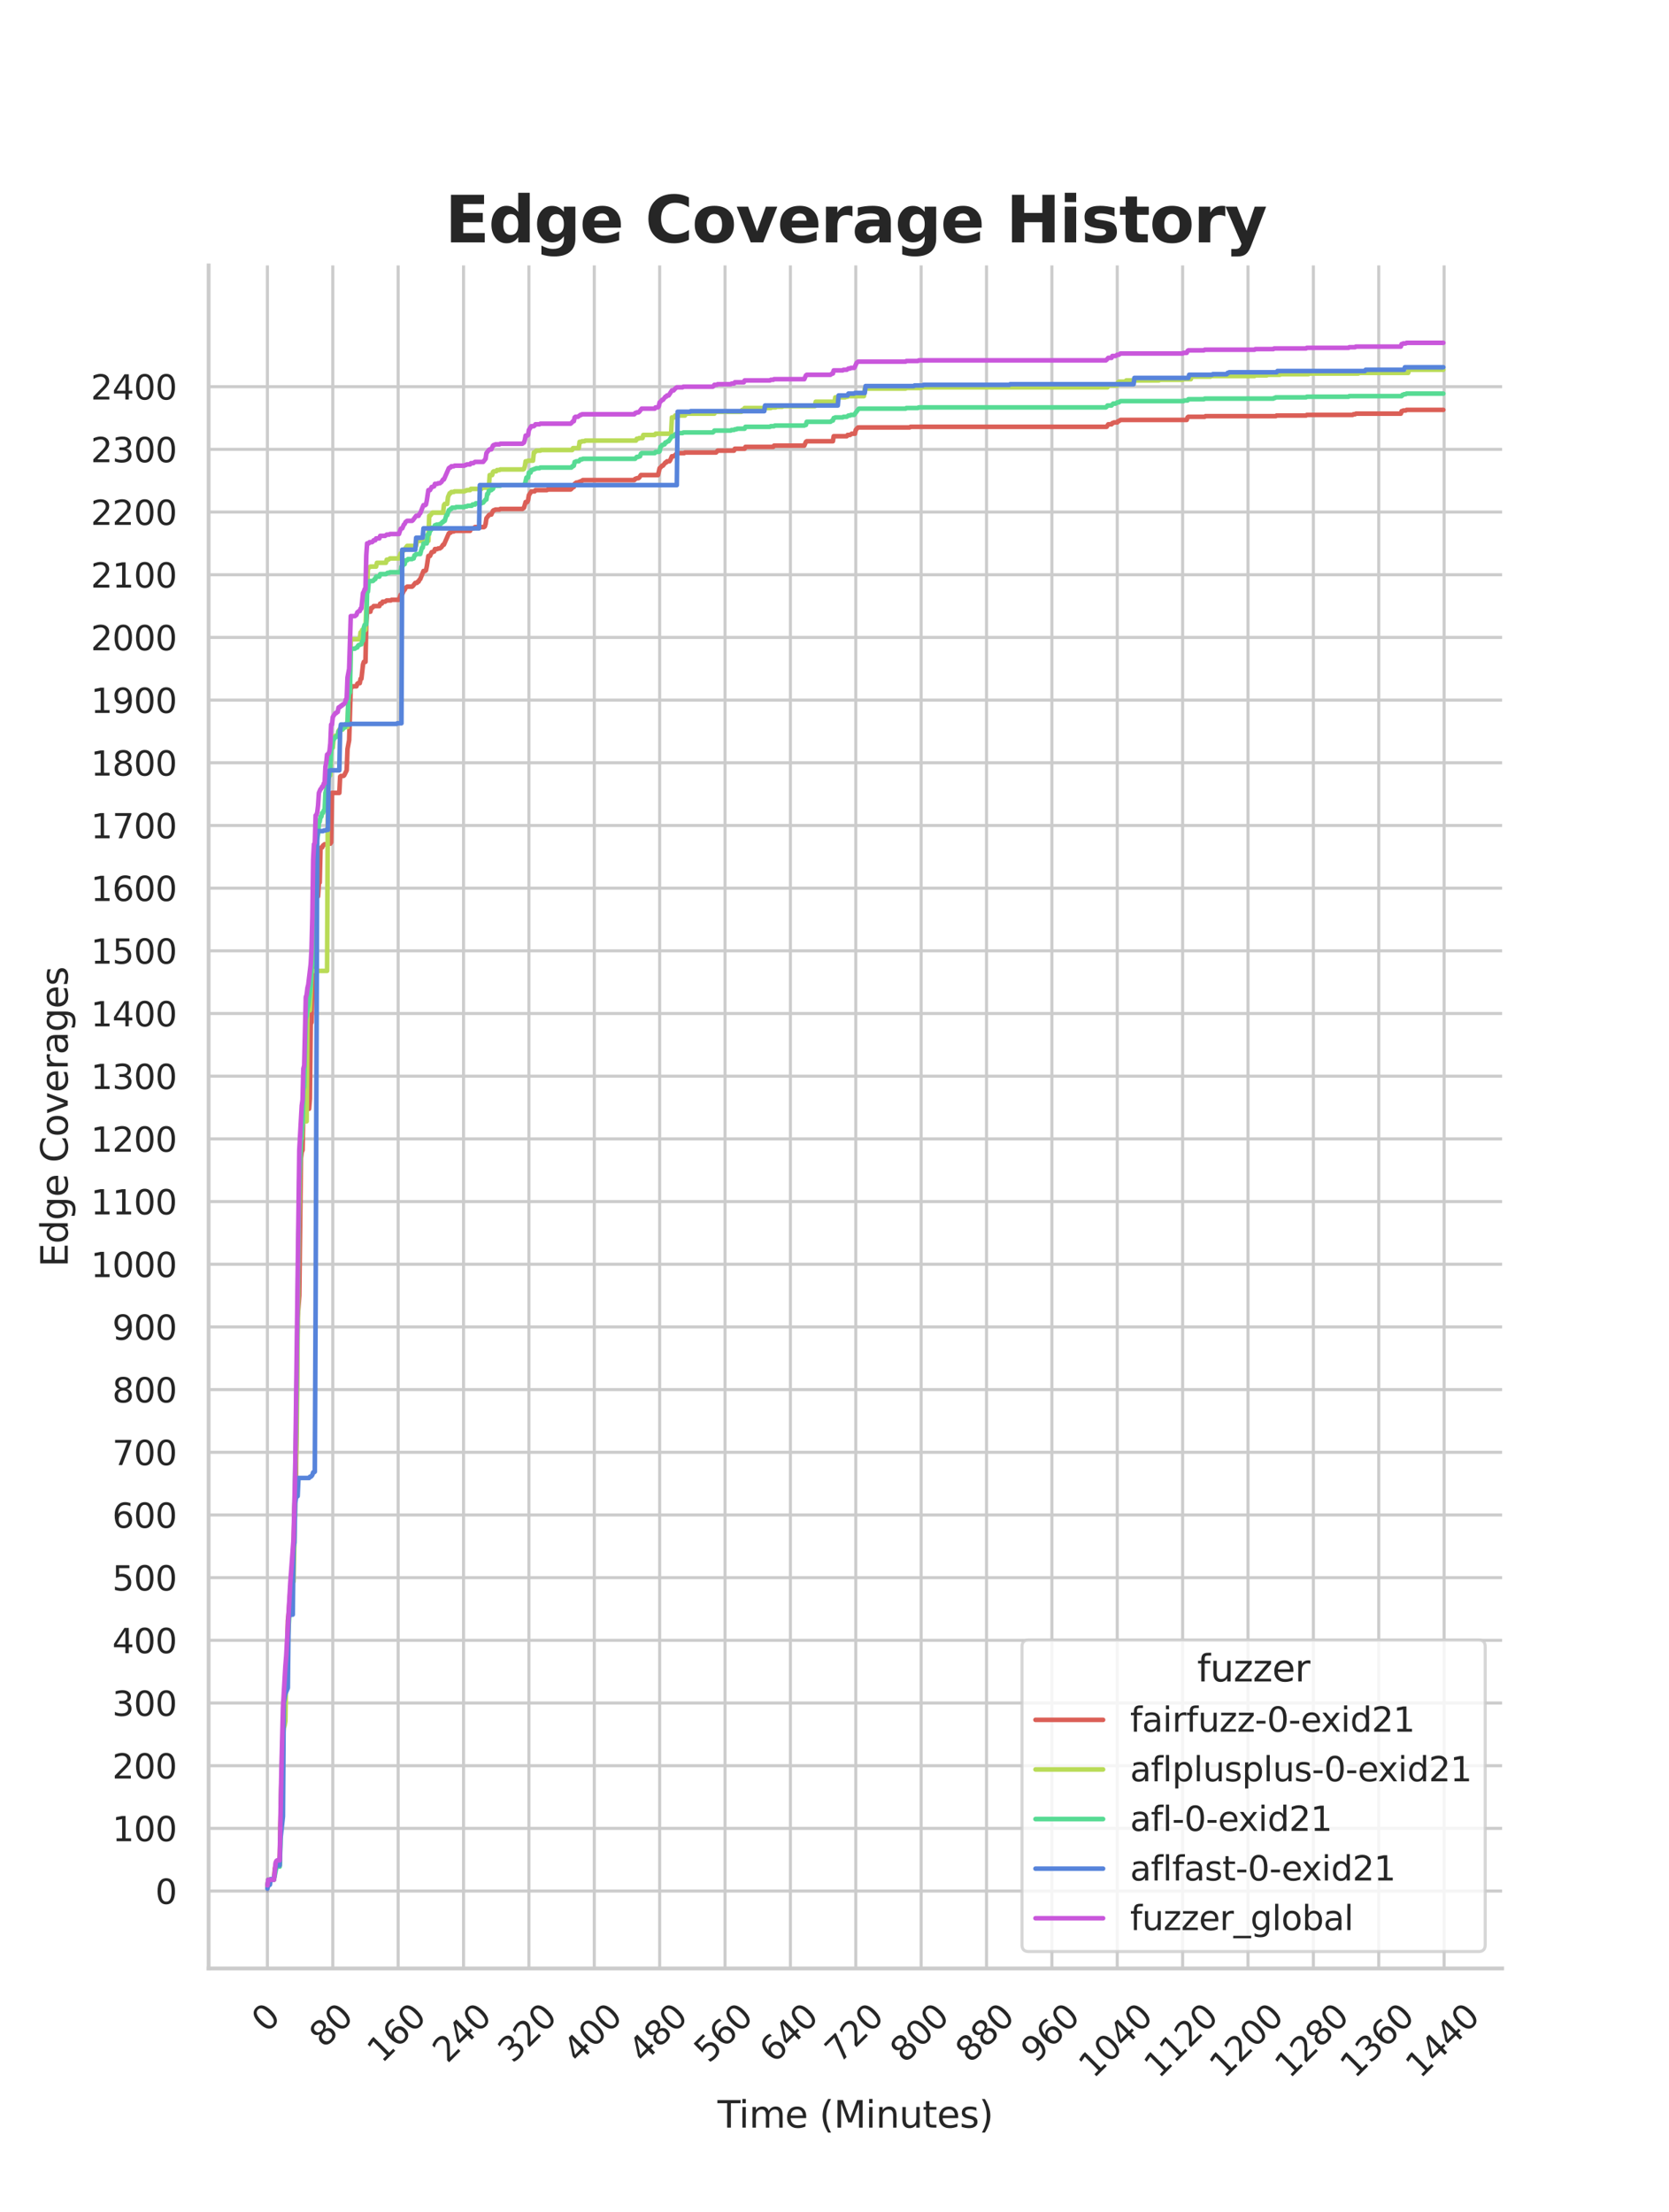 <?xml version="1.0" encoding="utf-8" standalone="no"?>
<!DOCTYPE svg PUBLIC "-//W3C//DTD SVG 1.1//EN"
  "http://www.w3.org/Graphics/SVG/1.1/DTD/svg11.dtd">
<svg xmlns:xlink="http://www.w3.org/1999/xlink" width="434.7pt" height="576pt" viewBox="0 0 434.7 576" xmlns="http://www.w3.org/2000/svg" version="1.1">
 <defs>
  <style type="text/css">*{stroke-linejoin: round; stroke-linecap: butt}</style>
 </defs>
 <g id="figure_1">
  <g id="patch_1">
   <path d="M 0 576 
L 434.7 576 
L 434.7 0 
L 0 0 
z
" style="fill: #ffffff"/>
  </g>
  <g id="axes_1">
   <g id="patch_2">
    <path d="M 54.337 512.64 
L 391.23 512.64 
L 391.23 69.12 
L 54.337 69.12 
z
" style="fill: #ffffff"/>
   </g>
   <g id="matplotlib.axis_1">
    <g id="xtick_1">
     <g id="line2d_1">
      <path d="M 69.651 512.64 
L 69.651 69.12 
" clip-path="url(#pbddab3ef04)" style="fill: none; stroke: #cccccc; stroke-width: 0.8; stroke-linecap: round"/>
     </g>
     <g id="text_1">
      <!-- 0 -->
      <g style="fill: #262626" transform="translate(69.388 529.627)rotate(-45)scale(0.088 -0.088)">
       <defs>
        <path id="DejaVuSans-30" d="M 2034 4250 
Q 1547 4250 1301 3770 
Q 1056 3291 1056 2328 
Q 1056 1369 1301 889 
Q 1547 409 2034 409 
Q 2525 409 2770 889 
Q 3016 1369 3016 2328 
Q 3016 3291 2770 3770 
Q 2525 4250 2034 4250 
z
M 2034 4750 
Q 2819 4750 3233 4129 
Q 3647 3509 3647 2328 
Q 3647 1150 3233 529 
Q 2819 -91 2034 -91 
Q 1250 -91 836 529 
Q 422 1150 422 2328 
Q 422 3509 836 4129 
Q 1250 4750 2034 4750 
z
" transform="scale(0.016)"/>
       </defs>
       <use xlink:href="#DejaVuSans-30"/>
      </g>
     </g>
    </g>
    <g id="xtick_2">
     <g id="line2d_2">
      <path d="M 86.677 512.64 
L 86.677 69.12 
" clip-path="url(#pbddab3ef04)" style="fill: none; stroke: #cccccc; stroke-width: 0.8; stroke-linecap: round"/>
     </g>
     <g id="text_2">
      <!-- 80 -->
      <g style="fill: #262626" transform="translate(84.435 533.586)rotate(-45)scale(0.088 -0.088)">
       <defs>
        <path id="DejaVuSans-38" d="M 2034 2216 
Q 1584 2216 1326 1975 
Q 1069 1734 1069 1313 
Q 1069 891 1326 650 
Q 1584 409 2034 409 
Q 2484 409 2743 651 
Q 3003 894 3003 1313 
Q 3003 1734 2745 1975 
Q 2488 2216 2034 2216 
z
M 1403 2484 
Q 997 2584 770 2862 
Q 544 3141 544 3541 
Q 544 4100 942 4425 
Q 1341 4750 2034 4750 
Q 2731 4750 3128 4425 
Q 3525 4100 3525 3541 
Q 3525 3141 3298 2862 
Q 3072 2584 2669 2484 
Q 3125 2378 3379 2068 
Q 3634 1759 3634 1313 
Q 3634 634 3220 271 
Q 2806 -91 2034 -91 
Q 1263 -91 848 271 
Q 434 634 434 1313 
Q 434 1759 690 2068 
Q 947 2378 1403 2484 
z
M 1172 3481 
Q 1172 3119 1398 2916 
Q 1625 2713 2034 2713 
Q 2441 2713 2670 2916 
Q 2900 3119 2900 3481 
Q 2900 3844 2670 4047 
Q 2441 4250 2034 4250 
Q 1625 4250 1398 4047 
Q 1172 3844 1172 3481 
z
" transform="scale(0.016)"/>
       </defs>
       <use xlink:href="#DejaVuSans-38"/>
       <use xlink:href="#DejaVuSans-30" x="63.623"/>
      </g>
     </g>
    </g>
    <g id="xtick_3">
     <g id="line2d_3">
      <path d="M 103.704 512.64 
L 103.704 69.12 
" clip-path="url(#pbddab3ef04)" style="fill: none; stroke: #cccccc; stroke-width: 0.8; stroke-linecap: round"/>
     </g>
     <g id="text_3">
      <!-- 160 -->
      <g style="fill: #262626" transform="translate(99.482 537.545)rotate(-45)scale(0.088 -0.088)">
       <defs>
        <path id="DejaVuSans-31" d="M 794 531 
L 1825 531 
L 1825 4091 
L 703 3866 
L 703 4441 
L 1819 4666 
L 2450 4666 
L 2450 531 
L 3481 531 
L 3481 0 
L 794 0 
L 794 531 
z
" transform="scale(0.016)"/>
        <path id="DejaVuSans-36" d="M 2113 2584 
Q 1688 2584 1439 2293 
Q 1191 2003 1191 1497 
Q 1191 994 1439 701 
Q 1688 409 2113 409 
Q 2538 409 2786 701 
Q 3034 994 3034 1497 
Q 3034 2003 2786 2293 
Q 2538 2584 2113 2584 
z
M 3366 4563 
L 3366 3988 
Q 3128 4100 2886 4159 
Q 2644 4219 2406 4219 
Q 1781 4219 1451 3797 
Q 1122 3375 1075 2522 
Q 1259 2794 1537 2939 
Q 1816 3084 2150 3084 
Q 2853 3084 3261 2657 
Q 3669 2231 3669 1497 
Q 3669 778 3244 343 
Q 2819 -91 2113 -91 
Q 1303 -91 875 529 
Q 447 1150 447 2328 
Q 447 3434 972 4092 
Q 1497 4750 2381 4750 
Q 2619 4750 2861 4703 
Q 3103 4656 3366 4563 
z
" transform="scale(0.016)"/>
       </defs>
       <use xlink:href="#DejaVuSans-31"/>
       <use xlink:href="#DejaVuSans-36" x="63.623"/>
       <use xlink:href="#DejaVuSans-30" x="127.246"/>
      </g>
     </g>
    </g>
    <g id="xtick_4">
     <g id="line2d_4">
      <path d="M 120.731 512.64 
L 120.731 69.12 
" clip-path="url(#pbddab3ef04)" style="fill: none; stroke: #cccccc; stroke-width: 0.8; stroke-linecap: round"/>
     </g>
     <g id="text_4">
      <!-- 240 -->
      <g style="fill: #262626" transform="translate(116.509 537.545)rotate(-45)scale(0.088 -0.088)">
       <defs>
        <path id="DejaVuSans-32" d="M 1228 531 
L 3431 531 
L 3431 0 
L 469 0 
L 469 531 
Q 828 903 1448 1529 
Q 2069 2156 2228 2338 
Q 2531 2678 2651 2914 
Q 2772 3150 2772 3378 
Q 2772 3750 2511 3984 
Q 2250 4219 1831 4219 
Q 1534 4219 1204 4116 
Q 875 4013 500 3803 
L 500 4441 
Q 881 4594 1212 4672 
Q 1544 4750 1819 4750 
Q 2544 4750 2975 4387 
Q 3406 4025 3406 3419 
Q 3406 3131 3298 2873 
Q 3191 2616 2906 2266 
Q 2828 2175 2409 1742 
Q 1991 1309 1228 531 
z
" transform="scale(0.016)"/>
        <path id="DejaVuSans-34" d="M 2419 4116 
L 825 1625 
L 2419 1625 
L 2419 4116 
z
M 2253 4666 
L 3047 4666 
L 3047 1625 
L 3713 1625 
L 3713 1100 
L 3047 1100 
L 3047 0 
L 2419 0 
L 2419 1100 
L 313 1100 
L 313 1709 
L 2253 4666 
z
" transform="scale(0.016)"/>
       </defs>
       <use xlink:href="#DejaVuSans-32"/>
       <use xlink:href="#DejaVuSans-34" x="63.623"/>
       <use xlink:href="#DejaVuSans-30" x="127.246"/>
      </g>
     </g>
    </g>
    <g id="xtick_5">
     <g id="line2d_5">
      <path d="M 137.757 512.64 
L 137.757 69.12 
" clip-path="url(#pbddab3ef04)" style="fill: none; stroke: #cccccc; stroke-width: 0.8; stroke-linecap: round"/>
     </g>
     <g id="text_5">
      <!-- 320 -->
      <g style="fill: #262626" transform="translate(133.536 537.545)rotate(-45)scale(0.088 -0.088)">
       <defs>
        <path id="DejaVuSans-33" d="M 2597 2516 
Q 3050 2419 3304 2112 
Q 3559 1806 3559 1356 
Q 3559 666 3084 287 
Q 2609 -91 1734 -91 
Q 1441 -91 1130 -33 
Q 819 25 488 141 
L 488 750 
Q 750 597 1062 519 
Q 1375 441 1716 441 
Q 2309 441 2620 675 
Q 2931 909 2931 1356 
Q 2931 1769 2642 2001 
Q 2353 2234 1838 2234 
L 1294 2234 
L 1294 2753 
L 1863 2753 
Q 2328 2753 2575 2939 
Q 2822 3125 2822 3475 
Q 2822 3834 2567 4026 
Q 2313 4219 1838 4219 
Q 1578 4219 1281 4162 
Q 984 4106 628 3988 
L 628 4550 
Q 988 4650 1302 4700 
Q 1616 4750 1894 4750 
Q 2613 4750 3031 4423 
Q 3450 4097 3450 3541 
Q 3450 3153 3228 2886 
Q 3006 2619 2597 2516 
z
" transform="scale(0.016)"/>
       </defs>
       <use xlink:href="#DejaVuSans-33"/>
       <use xlink:href="#DejaVuSans-32" x="63.623"/>
       <use xlink:href="#DejaVuSans-30" x="127.246"/>
      </g>
     </g>
    </g>
    <g id="xtick_6">
     <g id="line2d_6">
      <path d="M 154.784 512.64 
L 154.784 69.12 
" clip-path="url(#pbddab3ef04)" style="fill: none; stroke: #cccccc; stroke-width: 0.8; stroke-linecap: round"/>
     </g>
     <g id="text_6">
      <!-- 400 -->
      <g style="fill: #262626" transform="translate(150.562 537.545)rotate(-45)scale(0.088 -0.088)">
       <use xlink:href="#DejaVuSans-34"/>
       <use xlink:href="#DejaVuSans-30" x="63.623"/>
       <use xlink:href="#DejaVuSans-30" x="127.246"/>
      </g>
     </g>
    </g>
    <g id="xtick_7">
     <g id="line2d_7">
      <path d="M 171.81 512.64 
L 171.81 69.12 
" clip-path="url(#pbddab3ef04)" style="fill: none; stroke: #cccccc; stroke-width: 0.8; stroke-linecap: round"/>
     </g>
     <g id="text_7">
      <!-- 480 -->
      <g style="fill: #262626" transform="translate(167.589 537.545)rotate(-45)scale(0.088 -0.088)">
       <use xlink:href="#DejaVuSans-34"/>
       <use xlink:href="#DejaVuSans-38" x="63.623"/>
       <use xlink:href="#DejaVuSans-30" x="127.246"/>
      </g>
     </g>
    </g>
    <g id="xtick_8">
     <g id="line2d_8">
      <path d="M 188.837 512.64 
L 188.837 69.12 
" clip-path="url(#pbddab3ef04)" style="fill: none; stroke: #cccccc; stroke-width: 0.8; stroke-linecap: round"/>
     </g>
     <g id="text_8">
      <!-- 560 -->
      <g style="fill: #262626" transform="translate(184.615 537.545)rotate(-45)scale(0.088 -0.088)">
       <defs>
        <path id="DejaVuSans-35" d="M 691 4666 
L 3169 4666 
L 3169 4134 
L 1269 4134 
L 1269 2991 
Q 1406 3038 1543 3061 
Q 1681 3084 1819 3084 
Q 2600 3084 3056 2656 
Q 3513 2228 3513 1497 
Q 3513 744 3044 326 
Q 2575 -91 1722 -91 
Q 1428 -91 1123 -41 
Q 819 9 494 109 
L 494 744 
Q 775 591 1075 516 
Q 1375 441 1709 441 
Q 2250 441 2565 725 
Q 2881 1009 2881 1497 
Q 2881 1984 2565 2268 
Q 2250 2553 1709 2553 
Q 1456 2553 1204 2497 
Q 953 2441 691 2322 
L 691 4666 
z
" transform="scale(0.016)"/>
       </defs>
       <use xlink:href="#DejaVuSans-35"/>
       <use xlink:href="#DejaVuSans-36" x="63.623"/>
       <use xlink:href="#DejaVuSans-30" x="127.246"/>
      </g>
     </g>
    </g>
    <g id="xtick_9">
     <g id="line2d_9">
      <path d="M 205.864 512.64 
L 205.864 69.12 
" clip-path="url(#pbddab3ef04)" style="fill: none; stroke: #cccccc; stroke-width: 0.8; stroke-linecap: round"/>
     </g>
     <g id="text_9">
      <!-- 640 -->
      <g style="fill: #262626" transform="translate(201.642 537.545)rotate(-45)scale(0.088 -0.088)">
       <use xlink:href="#DejaVuSans-36"/>
       <use xlink:href="#DejaVuSans-34" x="63.623"/>
       <use xlink:href="#DejaVuSans-30" x="127.246"/>
      </g>
     </g>
    </g>
    <g id="xtick_10">
     <g id="line2d_10">
      <path d="M 222.89 512.64 
L 222.89 69.12 
" clip-path="url(#pbddab3ef04)" style="fill: none; stroke: #cccccc; stroke-width: 0.8; stroke-linecap: round"/>
     </g>
     <g id="text_10">
      <!-- 720 -->
      <g style="fill: #262626" transform="translate(218.669 537.545)rotate(-45)scale(0.088 -0.088)">
       <defs>
        <path id="DejaVuSans-37" d="M 525 4666 
L 3525 4666 
L 3525 4397 
L 1831 0 
L 1172 0 
L 2766 4134 
L 525 4134 
L 525 4666 
z
" transform="scale(0.016)"/>
       </defs>
       <use xlink:href="#DejaVuSans-37"/>
       <use xlink:href="#DejaVuSans-32" x="63.623"/>
       <use xlink:href="#DejaVuSans-30" x="127.246"/>
      </g>
     </g>
    </g>
    <g id="xtick_11">
     <g id="line2d_11">
      <path d="M 239.917 512.64 
L 239.917 69.12 
" clip-path="url(#pbddab3ef04)" style="fill: none; stroke: #cccccc; stroke-width: 0.8; stroke-linecap: round"/>
     </g>
     <g id="text_11">
      <!-- 800 -->
      <g style="fill: #262626" transform="translate(235.695 537.545)rotate(-45)scale(0.088 -0.088)">
       <use xlink:href="#DejaVuSans-38"/>
       <use xlink:href="#DejaVuSans-30" x="63.623"/>
       <use xlink:href="#DejaVuSans-30" x="127.246"/>
      </g>
     </g>
    </g>
    <g id="xtick_12">
     <g id="line2d_12">
      <path d="M 256.943 512.64 
L 256.943 69.12 
" clip-path="url(#pbddab3ef04)" style="fill: none; stroke: #cccccc; stroke-width: 0.8; stroke-linecap: round"/>
     </g>
     <g id="text_12">
      <!-- 880 -->
      <g style="fill: #262626" transform="translate(252.722 537.545)rotate(-45)scale(0.088 -0.088)">
       <use xlink:href="#DejaVuSans-38"/>
       <use xlink:href="#DejaVuSans-38" x="63.623"/>
       <use xlink:href="#DejaVuSans-30" x="127.246"/>
      </g>
     </g>
    </g>
    <g id="xtick_13">
     <g id="line2d_13">
      <path d="M 273.97 512.64 
L 273.97 69.12 
" clip-path="url(#pbddab3ef04)" style="fill: none; stroke: #cccccc; stroke-width: 0.8; stroke-linecap: round"/>
     </g>
     <g id="text_13">
      <!-- 960 -->
      <g style="fill: #262626" transform="translate(269.748 537.545)rotate(-45)scale(0.088 -0.088)">
       <defs>
        <path id="DejaVuSans-39" d="M 703 97 
L 703 672 
Q 941 559 1184 500 
Q 1428 441 1663 441 
Q 2288 441 2617 861 
Q 2947 1281 2994 2138 
Q 2813 1869 2534 1725 
Q 2256 1581 1919 1581 
Q 1219 1581 811 2004 
Q 403 2428 403 3163 
Q 403 3881 828 4315 
Q 1253 4750 1959 4750 
Q 2769 4750 3195 4129 
Q 3622 3509 3622 2328 
Q 3622 1225 3098 567 
Q 2575 -91 1691 -91 
Q 1453 -91 1209 -44 
Q 966 3 703 97 
z
M 1959 2075 
Q 2384 2075 2632 2365 
Q 2881 2656 2881 3163 
Q 2881 3666 2632 3958 
Q 2384 4250 1959 4250 
Q 1534 4250 1286 3958 
Q 1038 3666 1038 3163 
Q 1038 2656 1286 2365 
Q 1534 2075 1959 2075 
z
" transform="scale(0.016)"/>
       </defs>
       <use xlink:href="#DejaVuSans-39"/>
       <use xlink:href="#DejaVuSans-36" x="63.623"/>
       <use xlink:href="#DejaVuSans-30" x="127.246"/>
      </g>
     </g>
    </g>
    <g id="xtick_14">
     <g id="line2d_14">
      <path d="M 290.997 512.64 
L 290.997 69.12 
" clip-path="url(#pbddab3ef04)" style="fill: none; stroke: #cccccc; stroke-width: 0.8; stroke-linecap: round"/>
     </g>
     <g id="text_14">
      <!-- 1040 -->
      <g style="fill: #262626" transform="translate(284.795 541.505)rotate(-45)scale(0.088 -0.088)">
       <use xlink:href="#DejaVuSans-31"/>
       <use xlink:href="#DejaVuSans-30" x="63.623"/>
       <use xlink:href="#DejaVuSans-34" x="127.246"/>
       <use xlink:href="#DejaVuSans-30" x="190.869"/>
      </g>
     </g>
    </g>
    <g id="xtick_15">
     <g id="line2d_15">
      <path d="M 308.023 512.64 
L 308.023 69.12 
" clip-path="url(#pbddab3ef04)" style="fill: none; stroke: #cccccc; stroke-width: 0.8; stroke-linecap: round"/>
     </g>
     <g id="text_15">
      <!-- 1120 -->
      <g style="fill: #262626" transform="translate(301.822 541.505)rotate(-45)scale(0.088 -0.088)">
       <use xlink:href="#DejaVuSans-31"/>
       <use xlink:href="#DejaVuSans-31" x="63.623"/>
       <use xlink:href="#DejaVuSans-32" x="127.246"/>
       <use xlink:href="#DejaVuSans-30" x="190.869"/>
      </g>
     </g>
    </g>
    <g id="xtick_16">
     <g id="line2d_16">
      <path d="M 325.05 512.64 
L 325.05 69.12 
" clip-path="url(#pbddab3ef04)" style="fill: none; stroke: #cccccc; stroke-width: 0.8; stroke-linecap: round"/>
     </g>
     <g id="text_16">
      <!-- 1200 -->
      <g style="fill: #262626" transform="translate(318.849 541.505)rotate(-45)scale(0.088 -0.088)">
       <use xlink:href="#DejaVuSans-31"/>
       <use xlink:href="#DejaVuSans-32" x="63.623"/>
       <use xlink:href="#DejaVuSans-30" x="127.246"/>
       <use xlink:href="#DejaVuSans-30" x="190.869"/>
      </g>
     </g>
    </g>
    <g id="xtick_17">
     <g id="line2d_17">
      <path d="M 342.076 512.64 
L 342.076 69.12 
" clip-path="url(#pbddab3ef04)" style="fill: none; stroke: #cccccc; stroke-width: 0.8; stroke-linecap: round"/>
     </g>
     <g id="text_17">
      <!-- 1280 -->
      <g style="fill: #262626" transform="translate(335.875 541.505)rotate(-45)scale(0.088 -0.088)">
       <use xlink:href="#DejaVuSans-31"/>
       <use xlink:href="#DejaVuSans-32" x="63.623"/>
       <use xlink:href="#DejaVuSans-38" x="127.246"/>
       <use xlink:href="#DejaVuSans-30" x="190.869"/>
      </g>
     </g>
    </g>
    <g id="xtick_18">
     <g id="line2d_18">
      <path d="M 359.103 512.64 
L 359.103 69.12 
" clip-path="url(#pbddab3ef04)" style="fill: none; stroke: #cccccc; stroke-width: 0.8; stroke-linecap: round"/>
     </g>
     <g id="text_18">
      <!-- 1360 -->
      <g style="fill: #262626" transform="translate(352.902 541.505)rotate(-45)scale(0.088 -0.088)">
       <use xlink:href="#DejaVuSans-31"/>
       <use xlink:href="#DejaVuSans-33" x="63.623"/>
       <use xlink:href="#DejaVuSans-36" x="127.246"/>
       <use xlink:href="#DejaVuSans-30" x="190.869"/>
      </g>
     </g>
    </g>
    <g id="xtick_19">
     <g id="line2d_19">
      <path d="M 376.13 512.64 
L 376.13 69.12 
" clip-path="url(#pbddab3ef04)" style="fill: none; stroke: #cccccc; stroke-width: 0.8; stroke-linecap: round"/>
     </g>
     <g id="text_19">
      <!-- 1440 -->
      <g style="fill: #262626" transform="translate(369.928 541.505)rotate(-45)scale(0.088 -0.088)">
       <use xlink:href="#DejaVuSans-31"/>
       <use xlink:href="#DejaVuSans-34" x="63.623"/>
       <use xlink:href="#DejaVuSans-34" x="127.246"/>
       <use xlink:href="#DejaVuSans-30" x="190.869"/>
      </g>
     </g>
    </g>
    <g id="text_20">
     <!-- Time (Minutes) -->
     <g style="fill: #262626" transform="translate(186.874 554.093)scale(0.096 -0.096)">
      <defs>
       <path id="DejaVuSans-54" d="M -19 4666 
L 3928 4666 
L 3928 4134 
L 2272 4134 
L 2272 0 
L 1638 0 
L 1638 4134 
L -19 4134 
L -19 4666 
z
" transform="scale(0.016)"/>
       <path id="DejaVuSans-69" d="M 603 3500 
L 1178 3500 
L 1178 0 
L 603 0 
L 603 3500 
z
M 603 4863 
L 1178 4863 
L 1178 4134 
L 603 4134 
L 603 4863 
z
" transform="scale(0.016)"/>
       <path id="DejaVuSans-6d" d="M 3328 2828 
Q 3544 3216 3844 3400 
Q 4144 3584 4550 3584 
Q 5097 3584 5394 3201 
Q 5691 2819 5691 2113 
L 5691 0 
L 5113 0 
L 5113 2094 
Q 5113 2597 4934 2840 
Q 4756 3084 4391 3084 
Q 3944 3084 3684 2787 
Q 3425 2491 3425 1978 
L 3425 0 
L 2847 0 
L 2847 2094 
Q 2847 2600 2669 2842 
Q 2491 3084 2119 3084 
Q 1678 3084 1418 2786 
Q 1159 2488 1159 1978 
L 1159 0 
L 581 0 
L 581 3500 
L 1159 3500 
L 1159 2956 
Q 1356 3278 1631 3431 
Q 1906 3584 2284 3584 
Q 2666 3584 2933 3390 
Q 3200 3197 3328 2828 
z
" transform="scale(0.016)"/>
       <path id="DejaVuSans-65" d="M 3597 1894 
L 3597 1613 
L 953 1613 
Q 991 1019 1311 708 
Q 1631 397 2203 397 
Q 2534 397 2845 478 
Q 3156 559 3463 722 
L 3463 178 
Q 3153 47 2828 -22 
Q 2503 -91 2169 -91 
Q 1331 -91 842 396 
Q 353 884 353 1716 
Q 353 2575 817 3079 
Q 1281 3584 2069 3584 
Q 2775 3584 3186 3129 
Q 3597 2675 3597 1894 
z
M 3022 2063 
Q 3016 2534 2758 2815 
Q 2500 3097 2075 3097 
Q 1594 3097 1305 2825 
Q 1016 2553 972 2059 
L 3022 2063 
z
" transform="scale(0.016)"/>
       <path id="DejaVuSans-20" transform="scale(0.016)"/>
       <path id="DejaVuSans-28" d="M 1984 4856 
Q 1566 4138 1362 3434 
Q 1159 2731 1159 2009 
Q 1159 1288 1364 580 
Q 1569 -128 1984 -844 
L 1484 -844 
Q 1016 -109 783 600 
Q 550 1309 550 2009 
Q 550 2706 781 3412 
Q 1013 4119 1484 4856 
L 1984 4856 
z
" transform="scale(0.016)"/>
       <path id="DejaVuSans-4d" d="M 628 4666 
L 1569 4666 
L 2759 1491 
L 3956 4666 
L 4897 4666 
L 4897 0 
L 4281 0 
L 4281 4097 
L 3078 897 
L 2444 897 
L 1241 4097 
L 1241 0 
L 628 0 
L 628 4666 
z
" transform="scale(0.016)"/>
       <path id="DejaVuSans-6e" d="M 3513 2113 
L 3513 0 
L 2938 0 
L 2938 2094 
Q 2938 2591 2744 2837 
Q 2550 3084 2163 3084 
Q 1697 3084 1428 2787 
Q 1159 2491 1159 1978 
L 1159 0 
L 581 0 
L 581 3500 
L 1159 3500 
L 1159 2956 
Q 1366 3272 1645 3428 
Q 1925 3584 2291 3584 
Q 2894 3584 3203 3211 
Q 3513 2838 3513 2113 
z
" transform="scale(0.016)"/>
       <path id="DejaVuSans-75" d="M 544 1381 
L 544 3500 
L 1119 3500 
L 1119 1403 
Q 1119 906 1312 657 
Q 1506 409 1894 409 
Q 2359 409 2629 706 
Q 2900 1003 2900 1516 
L 2900 3500 
L 3475 3500 
L 3475 0 
L 2900 0 
L 2900 538 
Q 2691 219 2414 64 
Q 2138 -91 1772 -91 
Q 1169 -91 856 284 
Q 544 659 544 1381 
z
M 1991 3584 
L 1991 3584 
z
" transform="scale(0.016)"/>
       <path id="DejaVuSans-74" d="M 1172 4494 
L 1172 3500 
L 2356 3500 
L 2356 3053 
L 1172 3053 
L 1172 1153 
Q 1172 725 1289 603 
Q 1406 481 1766 481 
L 2356 481 
L 2356 0 
L 1766 0 
Q 1100 0 847 248 
Q 594 497 594 1153 
L 594 3053 
L 172 3053 
L 172 3500 
L 594 3500 
L 594 4494 
L 1172 4494 
z
" transform="scale(0.016)"/>
       <path id="DejaVuSans-73" d="M 2834 3397 
L 2834 2853 
Q 2591 2978 2328 3040 
Q 2066 3103 1784 3103 
Q 1356 3103 1142 2972 
Q 928 2841 928 2578 
Q 928 2378 1081 2264 
Q 1234 2150 1697 2047 
L 1894 2003 
Q 2506 1872 2764 1633 
Q 3022 1394 3022 966 
Q 3022 478 2636 193 
Q 2250 -91 1575 -91 
Q 1294 -91 989 -36 
Q 684 19 347 128 
L 347 722 
Q 666 556 975 473 
Q 1284 391 1588 391 
Q 1994 391 2212 530 
Q 2431 669 2431 922 
Q 2431 1156 2273 1281 
Q 2116 1406 1581 1522 
L 1381 1569 
Q 847 1681 609 1914 
Q 372 2147 372 2553 
Q 372 3047 722 3315 
Q 1072 3584 1716 3584 
Q 2034 3584 2315 3537 
Q 2597 3491 2834 3397 
z
" transform="scale(0.016)"/>
       <path id="DejaVuSans-29" d="M 513 4856 
L 1013 4856 
Q 1481 4119 1714 3412 
Q 1947 2706 1947 2009 
Q 1947 1309 1714 600 
Q 1481 -109 1013 -844 
L 513 -844 
Q 928 -128 1133 580 
Q 1338 1288 1338 2009 
Q 1338 2731 1133 3434 
Q 928 4138 513 4856 
z
" transform="scale(0.016)"/>
      </defs>
      <use xlink:href="#DejaVuSans-54"/>
      <use xlink:href="#DejaVuSans-69" x="57.959"/>
      <use xlink:href="#DejaVuSans-6d" x="85.742"/>
      <use xlink:href="#DejaVuSans-65" x="183.154"/>
      <use xlink:href="#DejaVuSans-20" x="244.678"/>
      <use xlink:href="#DejaVuSans-28" x="276.465"/>
      <use xlink:href="#DejaVuSans-4d" x="315.479"/>
      <use xlink:href="#DejaVuSans-69" x="401.758"/>
      <use xlink:href="#DejaVuSans-6e" x="429.541"/>
      <use xlink:href="#DejaVuSans-75" x="492.92"/>
      <use xlink:href="#DejaVuSans-74" x="556.299"/>
      <use xlink:href="#DejaVuSans-65" x="595.508"/>
      <use xlink:href="#DejaVuSans-73" x="657.031"/>
      <use xlink:href="#DejaVuSans-29" x="709.131"/>
     </g>
    </g>
   </g>
   <g id="matplotlib.axis_2">
    <g id="ytick_1">
     <g id="line2d_20">
      <path d="M 54.337 492.48 
L 391.23 492.48 
" clip-path="url(#pbddab3ef04)" style="fill: none; stroke: #cccccc; stroke-width: 0.8; stroke-linecap: round"/>
     </g>
     <g id="text_21">
      <!-- 0 -->
      <g style="fill: #262626" transform="translate(40.438 495.823)scale(0.088 -0.088)">
       <use xlink:href="#DejaVuSans-30"/>
      </g>
     </g>
    </g>
    <g id="ytick_2">
     <g id="line2d_21">
      <path d="M 54.337 476.156 
L 391.23 476.156 
" clip-path="url(#pbddab3ef04)" style="fill: none; stroke: #cccccc; stroke-width: 0.8; stroke-linecap: round"/>
     </g>
     <g id="text_22">
      <!-- 100 -->
      <g style="fill: #262626" transform="translate(29.241 479.499)scale(0.088 -0.088)">
       <use xlink:href="#DejaVuSans-31"/>
       <use xlink:href="#DejaVuSans-30" x="63.623"/>
       <use xlink:href="#DejaVuSans-30" x="127.246"/>
      </g>
     </g>
    </g>
    <g id="ytick_3">
     <g id="line2d_22">
      <path d="M 54.337 459.832 
L 391.23 459.832 
" clip-path="url(#pbddab3ef04)" style="fill: none; stroke: #cccccc; stroke-width: 0.8; stroke-linecap: round"/>
     </g>
     <g id="text_23">
      <!-- 200 -->
      <g style="fill: #262626" transform="translate(29.241 463.176)scale(0.088 -0.088)">
       <use xlink:href="#DejaVuSans-32"/>
       <use xlink:href="#DejaVuSans-30" x="63.623"/>
       <use xlink:href="#DejaVuSans-30" x="127.246"/>
      </g>
     </g>
    </g>
    <g id="ytick_4">
     <g id="line2d_23">
      <path d="M 54.337 443.508 
L 391.23 443.508 
" clip-path="url(#pbddab3ef04)" style="fill: none; stroke: #cccccc; stroke-width: 0.8; stroke-linecap: round"/>
     </g>
     <g id="text_24">
      <!-- 300 -->
      <g style="fill: #262626" transform="translate(29.241 446.852)scale(0.088 -0.088)">
       <use xlink:href="#DejaVuSans-33"/>
       <use xlink:href="#DejaVuSans-30" x="63.623"/>
       <use xlink:href="#DejaVuSans-30" x="127.246"/>
      </g>
     </g>
    </g>
    <g id="ytick_5">
     <g id="line2d_24">
      <path d="M 54.337 427.184 
L 391.23 427.184 
" clip-path="url(#pbddab3ef04)" style="fill: none; stroke: #cccccc; stroke-width: 0.8; stroke-linecap: round"/>
     </g>
     <g id="text_25">
      <!-- 400 -->
      <g style="fill: #262626" transform="translate(29.241 430.528)scale(0.088 -0.088)">
       <use xlink:href="#DejaVuSans-34"/>
       <use xlink:href="#DejaVuSans-30" x="63.623"/>
       <use xlink:href="#DejaVuSans-30" x="127.246"/>
      </g>
     </g>
    </g>
    <g id="ytick_6">
     <g id="line2d_25">
      <path d="M 54.337 410.861 
L 391.23 410.861 
" clip-path="url(#pbddab3ef04)" style="fill: none; stroke: #cccccc; stroke-width: 0.8; stroke-linecap: round"/>
     </g>
     <g id="text_26">
      <!-- 500 -->
      <g style="fill: #262626" transform="translate(29.241 414.204)scale(0.088 -0.088)">
       <use xlink:href="#DejaVuSans-35"/>
       <use xlink:href="#DejaVuSans-30" x="63.623"/>
       <use xlink:href="#DejaVuSans-30" x="127.246"/>
      </g>
     </g>
    </g>
    <g id="ytick_7">
     <g id="line2d_26">
      <path d="M 54.337 394.537 
L 391.23 394.537 
" clip-path="url(#pbddab3ef04)" style="fill: none; stroke: #cccccc; stroke-width: 0.8; stroke-linecap: round"/>
     </g>
     <g id="text_27">
      <!-- 600 -->
      <g style="fill: #262626" transform="translate(29.241 397.88)scale(0.088 -0.088)">
       <use xlink:href="#DejaVuSans-36"/>
       <use xlink:href="#DejaVuSans-30" x="63.623"/>
       <use xlink:href="#DejaVuSans-30" x="127.246"/>
      </g>
     </g>
    </g>
    <g id="ytick_8">
     <g id="line2d_27">
      <path d="M 54.337 378.213 
L 391.23 378.213 
" clip-path="url(#pbddab3ef04)" style="fill: none; stroke: #cccccc; stroke-width: 0.8; stroke-linecap: round"/>
     </g>
     <g id="text_28">
      <!-- 700 -->
      <g style="fill: #262626" transform="translate(29.241 381.556)scale(0.088 -0.088)">
       <use xlink:href="#DejaVuSans-37"/>
       <use xlink:href="#DejaVuSans-30" x="63.623"/>
       <use xlink:href="#DejaVuSans-30" x="127.246"/>
      </g>
     </g>
    </g>
    <g id="ytick_9">
     <g id="line2d_28">
      <path d="M 54.337 361.889 
L 391.23 361.889 
" clip-path="url(#pbddab3ef04)" style="fill: none; stroke: #cccccc; stroke-width: 0.8; stroke-linecap: round"/>
     </g>
     <g id="text_29">
      <!-- 800 -->
      <g style="fill: #262626" transform="translate(29.241 365.232)scale(0.088 -0.088)">
       <use xlink:href="#DejaVuSans-38"/>
       <use xlink:href="#DejaVuSans-30" x="63.623"/>
       <use xlink:href="#DejaVuSans-30" x="127.246"/>
      </g>
     </g>
    </g>
    <g id="ytick_10">
     <g id="line2d_29">
      <path d="M 54.337 345.565 
L 391.23 345.565 
" clip-path="url(#pbddab3ef04)" style="fill: none; stroke: #cccccc; stroke-width: 0.8; stroke-linecap: round"/>
     </g>
     <g id="text_30">
      <!-- 900 -->
      <g style="fill: #262626" transform="translate(29.241 348.908)scale(0.088 -0.088)">
       <use xlink:href="#DejaVuSans-39"/>
       <use xlink:href="#DejaVuSans-30" x="63.623"/>
       <use xlink:href="#DejaVuSans-30" x="127.246"/>
      </g>
     </g>
    </g>
    <g id="ytick_11">
     <g id="line2d_30">
      <path d="M 54.337 329.241 
L 391.23 329.241 
" clip-path="url(#pbddab3ef04)" style="fill: none; stroke: #cccccc; stroke-width: 0.8; stroke-linecap: round"/>
     </g>
     <g id="text_31">
      <!-- 1000 -->
      <g style="fill: #262626" transform="translate(23.642 332.584)scale(0.088 -0.088)">
       <use xlink:href="#DejaVuSans-31"/>
       <use xlink:href="#DejaVuSans-30" x="63.623"/>
       <use xlink:href="#DejaVuSans-30" x="127.246"/>
       <use xlink:href="#DejaVuSans-30" x="190.869"/>
      </g>
     </g>
    </g>
    <g id="ytick_12">
     <g id="line2d_31">
      <path d="M 54.337 312.917 
L 391.23 312.917 
" clip-path="url(#pbddab3ef04)" style="fill: none; stroke: #cccccc; stroke-width: 0.8; stroke-linecap: round"/>
     </g>
     <g id="text_32">
      <!-- 1100 -->
      <g style="fill: #262626" transform="translate(23.642 316.261)scale(0.088 -0.088)">
       <use xlink:href="#DejaVuSans-31"/>
       <use xlink:href="#DejaVuSans-31" x="63.623"/>
       <use xlink:href="#DejaVuSans-30" x="127.246"/>
       <use xlink:href="#DejaVuSans-30" x="190.869"/>
      </g>
     </g>
    </g>
    <g id="ytick_13">
     <g id="line2d_32">
      <path d="M 54.337 296.593 
L 391.23 296.593 
" clip-path="url(#pbddab3ef04)" style="fill: none; stroke: #cccccc; stroke-width: 0.8; stroke-linecap: round"/>
     </g>
     <g id="text_33">
      <!-- 1200 -->
      <g style="fill: #262626" transform="translate(23.642 299.937)scale(0.088 -0.088)">
       <use xlink:href="#DejaVuSans-31"/>
       <use xlink:href="#DejaVuSans-32" x="63.623"/>
       <use xlink:href="#DejaVuSans-30" x="127.246"/>
       <use xlink:href="#DejaVuSans-30" x="190.869"/>
      </g>
     </g>
    </g>
    <g id="ytick_14">
     <g id="line2d_33">
      <path d="M 54.337 280.269 
L 391.23 280.269 
" clip-path="url(#pbddab3ef04)" style="fill: none; stroke: #cccccc; stroke-width: 0.8; stroke-linecap: round"/>
     </g>
     <g id="text_34">
      <!-- 1300 -->
      <g style="fill: #262626" transform="translate(23.642 283.613)scale(0.088 -0.088)">
       <use xlink:href="#DejaVuSans-31"/>
       <use xlink:href="#DejaVuSans-33" x="63.623"/>
       <use xlink:href="#DejaVuSans-30" x="127.246"/>
       <use xlink:href="#DejaVuSans-30" x="190.869"/>
      </g>
     </g>
    </g>
    <g id="ytick_15">
     <g id="line2d_34">
      <path d="M 54.337 263.946 
L 391.23 263.946 
" clip-path="url(#pbddab3ef04)" style="fill: none; stroke: #cccccc; stroke-width: 0.8; stroke-linecap: round"/>
     </g>
     <g id="text_35">
      <!-- 1400 -->
      <g style="fill: #262626" transform="translate(23.642 267.289)scale(0.088 -0.088)">
       <use xlink:href="#DejaVuSans-31"/>
       <use xlink:href="#DejaVuSans-34" x="63.623"/>
       <use xlink:href="#DejaVuSans-30" x="127.246"/>
       <use xlink:href="#DejaVuSans-30" x="190.869"/>
      </g>
     </g>
    </g>
    <g id="ytick_16">
     <g id="line2d_35">
      <path d="M 54.337 247.622 
L 391.23 247.622 
" clip-path="url(#pbddab3ef04)" style="fill: none; stroke: #cccccc; stroke-width: 0.8; stroke-linecap: round"/>
     </g>
     <g id="text_36">
      <!-- 1500 -->
      <g style="fill: #262626" transform="translate(23.642 250.965)scale(0.088 -0.088)">
       <use xlink:href="#DejaVuSans-31"/>
       <use xlink:href="#DejaVuSans-35" x="63.623"/>
       <use xlink:href="#DejaVuSans-30" x="127.246"/>
       <use xlink:href="#DejaVuSans-30" x="190.869"/>
      </g>
     </g>
    </g>
    <g id="ytick_17">
     <g id="line2d_36">
      <path d="M 54.337 231.298 
L 391.23 231.298 
" clip-path="url(#pbddab3ef04)" style="fill: none; stroke: #cccccc; stroke-width: 0.8; stroke-linecap: round"/>
     </g>
     <g id="text_37">
      <!-- 1600 -->
      <g style="fill: #262626" transform="translate(23.642 234.641)scale(0.088 -0.088)">
       <use xlink:href="#DejaVuSans-31"/>
       <use xlink:href="#DejaVuSans-36" x="63.623"/>
       <use xlink:href="#DejaVuSans-30" x="127.246"/>
       <use xlink:href="#DejaVuSans-30" x="190.869"/>
      </g>
     </g>
    </g>
    <g id="ytick_18">
     <g id="line2d_37">
      <path d="M 54.337 214.974 
L 391.23 214.974 
" clip-path="url(#pbddab3ef04)" style="fill: none; stroke: #cccccc; stroke-width: 0.8; stroke-linecap: round"/>
     </g>
     <g id="text_38">
      <!-- 1700 -->
      <g style="fill: #262626" transform="translate(23.642 218.317)scale(0.088 -0.088)">
       <use xlink:href="#DejaVuSans-31"/>
       <use xlink:href="#DejaVuSans-37" x="63.623"/>
       <use xlink:href="#DejaVuSans-30" x="127.246"/>
       <use xlink:href="#DejaVuSans-30" x="190.869"/>
      </g>
     </g>
    </g>
    <g id="ytick_19">
     <g id="line2d_38">
      <path d="M 54.337 198.65 
L 391.23 198.65 
" clip-path="url(#pbddab3ef04)" style="fill: none; stroke: #cccccc; stroke-width: 0.8; stroke-linecap: round"/>
     </g>
     <g id="text_39">
      <!-- 1800 -->
      <g style="fill: #262626" transform="translate(23.642 201.993)scale(0.088 -0.088)">
       <use xlink:href="#DejaVuSans-31"/>
       <use xlink:href="#DejaVuSans-38" x="63.623"/>
       <use xlink:href="#DejaVuSans-30" x="127.246"/>
       <use xlink:href="#DejaVuSans-30" x="190.869"/>
      </g>
     </g>
    </g>
    <g id="ytick_20">
     <g id="line2d_39">
      <path d="M 54.337 182.326 
L 391.23 182.326 
" clip-path="url(#pbddab3ef04)" style="fill: none; stroke: #cccccc; stroke-width: 0.8; stroke-linecap: round"/>
     </g>
     <g id="text_40">
      <!-- 1900 -->
      <g style="fill: #262626" transform="translate(23.642 185.669)scale(0.088 -0.088)">
       <use xlink:href="#DejaVuSans-31"/>
       <use xlink:href="#DejaVuSans-39" x="63.623"/>
       <use xlink:href="#DejaVuSans-30" x="127.246"/>
       <use xlink:href="#DejaVuSans-30" x="190.869"/>
      </g>
     </g>
    </g>
    <g id="ytick_21">
     <g id="line2d_40">
      <path d="M 54.337 166.002 
L 391.23 166.002 
" clip-path="url(#pbddab3ef04)" style="fill: none; stroke: #cccccc; stroke-width: 0.8; stroke-linecap: round"/>
     </g>
     <g id="text_41">
      <!-- 2000 -->
      <g style="fill: #262626" transform="translate(23.642 169.346)scale(0.088 -0.088)">
       <use xlink:href="#DejaVuSans-32"/>
       <use xlink:href="#DejaVuSans-30" x="63.623"/>
       <use xlink:href="#DejaVuSans-30" x="127.246"/>
       <use xlink:href="#DejaVuSans-30" x="190.869"/>
      </g>
     </g>
    </g>
    <g id="ytick_22">
     <g id="line2d_41">
      <path d="M 54.337 149.678 
L 391.23 149.678 
" clip-path="url(#pbddab3ef04)" style="fill: none; stroke: #cccccc; stroke-width: 0.8; stroke-linecap: round"/>
     </g>
     <g id="text_42">
      <!-- 2100 -->
      <g style="fill: #262626" transform="translate(23.642 153.022)scale(0.088 -0.088)">
       <use xlink:href="#DejaVuSans-32"/>
       <use xlink:href="#DejaVuSans-31" x="63.623"/>
       <use xlink:href="#DejaVuSans-30" x="127.246"/>
       <use xlink:href="#DejaVuSans-30" x="190.869"/>
      </g>
     </g>
    </g>
    <g id="ytick_23">
     <g id="line2d_42">
      <path d="M 54.337 133.354 
L 391.23 133.354 
" clip-path="url(#pbddab3ef04)" style="fill: none; stroke: #cccccc; stroke-width: 0.8; stroke-linecap: round"/>
     </g>
     <g id="text_43">
      <!-- 2200 -->
      <g style="fill: #262626" transform="translate(23.642 136.698)scale(0.088 -0.088)">
       <use xlink:href="#DejaVuSans-32"/>
       <use xlink:href="#DejaVuSans-32" x="63.623"/>
       <use xlink:href="#DejaVuSans-30" x="127.246"/>
       <use xlink:href="#DejaVuSans-30" x="190.869"/>
      </g>
     </g>
    </g>
    <g id="ytick_24">
     <g id="line2d_43">
      <path d="M 54.337 117.031 
L 391.23 117.031 
" clip-path="url(#pbddab3ef04)" style="fill: none; stroke: #cccccc; stroke-width: 0.8; stroke-linecap: round"/>
     </g>
     <g id="text_44">
      <!-- 2300 -->
      <g style="fill: #262626" transform="translate(23.642 120.374)scale(0.088 -0.088)">
       <use xlink:href="#DejaVuSans-32"/>
       <use xlink:href="#DejaVuSans-33" x="63.623"/>
       <use xlink:href="#DejaVuSans-30" x="127.246"/>
       <use xlink:href="#DejaVuSans-30" x="190.869"/>
      </g>
     </g>
    </g>
    <g id="ytick_25">
     <g id="line2d_44">
      <path d="M 54.337 100.707 
L 391.23 100.707 
" clip-path="url(#pbddab3ef04)" style="fill: none; stroke: #cccccc; stroke-width: 0.8; stroke-linecap: round"/>
     </g>
     <g id="text_45">
      <!-- 2400 -->
      <g style="fill: #262626" transform="translate(23.642 104.05)scale(0.088 -0.088)">
       <use xlink:href="#DejaVuSans-32"/>
       <use xlink:href="#DejaVuSans-34" x="63.623"/>
       <use xlink:href="#DejaVuSans-30" x="127.246"/>
       <use xlink:href="#DejaVuSans-30" x="190.869"/>
      </g>
     </g>
    </g>
    <g id="text_46">
     <!-- Edge Coverages -->
     <g style="fill: #262626" transform="translate(17.645 329.986)rotate(-90)scale(0.096 -0.096)">
      <defs>
       <path id="DejaVuSans-45" d="M 628 4666 
L 3578 4666 
L 3578 4134 
L 1259 4134 
L 1259 2753 
L 3481 2753 
L 3481 2222 
L 1259 2222 
L 1259 531 
L 3634 531 
L 3634 0 
L 628 0 
L 628 4666 
z
" transform="scale(0.016)"/>
       <path id="DejaVuSans-64" d="M 2906 2969 
L 2906 4863 
L 3481 4863 
L 3481 0 
L 2906 0 
L 2906 525 
Q 2725 213 2448 61 
Q 2172 -91 1784 -91 
Q 1150 -91 751 415 
Q 353 922 353 1747 
Q 353 2572 751 3078 
Q 1150 3584 1784 3584 
Q 2172 3584 2448 3432 
Q 2725 3281 2906 2969 
z
M 947 1747 
Q 947 1113 1208 752 
Q 1469 391 1925 391 
Q 2381 391 2643 752 
Q 2906 1113 2906 1747 
Q 2906 2381 2643 2742 
Q 2381 3103 1925 3103 
Q 1469 3103 1208 2742 
Q 947 2381 947 1747 
z
" transform="scale(0.016)"/>
       <path id="DejaVuSans-67" d="M 2906 1791 
Q 2906 2416 2648 2759 
Q 2391 3103 1925 3103 
Q 1463 3103 1205 2759 
Q 947 2416 947 1791 
Q 947 1169 1205 825 
Q 1463 481 1925 481 
Q 2391 481 2648 825 
Q 2906 1169 2906 1791 
z
M 3481 434 
Q 3481 -459 3084 -895 
Q 2688 -1331 1869 -1331 
Q 1566 -1331 1297 -1286 
Q 1028 -1241 775 -1147 
L 775 -588 
Q 1028 -725 1275 -790 
Q 1522 -856 1778 -856 
Q 2344 -856 2625 -561 
Q 2906 -266 2906 331 
L 2906 616 
Q 2728 306 2450 153 
Q 2172 0 1784 0 
Q 1141 0 747 490 
Q 353 981 353 1791 
Q 353 2603 747 3093 
Q 1141 3584 1784 3584 
Q 2172 3584 2450 3431 
Q 2728 3278 2906 2969 
L 2906 3500 
L 3481 3500 
L 3481 434 
z
" transform="scale(0.016)"/>
       <path id="DejaVuSans-43" d="M 4122 4306 
L 4122 3641 
Q 3803 3938 3442 4084 
Q 3081 4231 2675 4231 
Q 1875 4231 1450 3742 
Q 1025 3253 1025 2328 
Q 1025 1406 1450 917 
Q 1875 428 2675 428 
Q 3081 428 3442 575 
Q 3803 722 4122 1019 
L 4122 359 
Q 3791 134 3420 21 
Q 3050 -91 2638 -91 
Q 1578 -91 968 557 
Q 359 1206 359 2328 
Q 359 3453 968 4101 
Q 1578 4750 2638 4750 
Q 3056 4750 3426 4639 
Q 3797 4528 4122 4306 
z
" transform="scale(0.016)"/>
       <path id="DejaVuSans-6f" d="M 1959 3097 
Q 1497 3097 1228 2736 
Q 959 2375 959 1747 
Q 959 1119 1226 758 
Q 1494 397 1959 397 
Q 2419 397 2687 759 
Q 2956 1122 2956 1747 
Q 2956 2369 2687 2733 
Q 2419 3097 1959 3097 
z
M 1959 3584 
Q 2709 3584 3137 3096 
Q 3566 2609 3566 1747 
Q 3566 888 3137 398 
Q 2709 -91 1959 -91 
Q 1206 -91 779 398 
Q 353 888 353 1747 
Q 353 2609 779 3096 
Q 1206 3584 1959 3584 
z
" transform="scale(0.016)"/>
       <path id="DejaVuSans-76" d="M 191 3500 
L 800 3500 
L 1894 563 
L 2988 3500 
L 3597 3500 
L 2284 0 
L 1503 0 
L 191 3500 
z
" transform="scale(0.016)"/>
       <path id="DejaVuSans-72" d="M 2631 2963 
Q 2534 3019 2420 3045 
Q 2306 3072 2169 3072 
Q 1681 3072 1420 2755 
Q 1159 2438 1159 1844 
L 1159 0 
L 581 0 
L 581 3500 
L 1159 3500 
L 1159 2956 
Q 1341 3275 1631 3429 
Q 1922 3584 2338 3584 
Q 2397 3584 2469 3576 
Q 2541 3569 2628 3553 
L 2631 2963 
z
" transform="scale(0.016)"/>
       <path id="DejaVuSans-61" d="M 2194 1759 
Q 1497 1759 1228 1600 
Q 959 1441 959 1056 
Q 959 750 1161 570 
Q 1363 391 1709 391 
Q 2188 391 2477 730 
Q 2766 1069 2766 1631 
L 2766 1759 
L 2194 1759 
z
M 3341 1997 
L 3341 0 
L 2766 0 
L 2766 531 
Q 2569 213 2275 61 
Q 1981 -91 1556 -91 
Q 1019 -91 701 211 
Q 384 513 384 1019 
Q 384 1609 779 1909 
Q 1175 2209 1959 2209 
L 2766 2209 
L 2766 2266 
Q 2766 2663 2505 2880 
Q 2244 3097 1772 3097 
Q 1472 3097 1187 3025 
Q 903 2953 641 2809 
L 641 3341 
Q 956 3463 1253 3523 
Q 1550 3584 1831 3584 
Q 2591 3584 2966 3190 
Q 3341 2797 3341 1997 
z
" transform="scale(0.016)"/>
      </defs>
      <use xlink:href="#DejaVuSans-45"/>
      <use xlink:href="#DejaVuSans-64" x="63.184"/>
      <use xlink:href="#DejaVuSans-67" x="126.66"/>
      <use xlink:href="#DejaVuSans-65" x="190.137"/>
      <use xlink:href="#DejaVuSans-20" x="251.66"/>
      <use xlink:href="#DejaVuSans-43" x="283.447"/>
      <use xlink:href="#DejaVuSans-6f" x="353.271"/>
      <use xlink:href="#DejaVuSans-76" x="414.453"/>
      <use xlink:href="#DejaVuSans-65" x="473.633"/>
      <use xlink:href="#DejaVuSans-72" x="535.156"/>
      <use xlink:href="#DejaVuSans-61" x="576.27"/>
      <use xlink:href="#DejaVuSans-67" x="637.549"/>
      <use xlink:href="#DejaVuSans-65" x="701.025"/>
      <use xlink:href="#DejaVuSans-73" x="762.549"/>
     </g>
    </g>
   </g>
   <g id="PolyCollection_1">
    <defs>
     <path id="m9546b72b08" d="M 69.651 -86.458 
L 69.651 -83.52 
L 69.651 -86.458 
L 69.651 -86.458 
z
" style="stroke: #db5f57; stroke-opacity: 0.2; stroke-width: 0.8"/>
    </defs>
    <g clip-path="url(#pbddab3ef04)">
     <use xlink:href="#m9546b72b08" x="0" y="576" style="fill: #db5f57; fill-opacity: 0.2; stroke: #db5f57; stroke-opacity: 0.2; stroke-width: 0.8"/>
    </g>
   </g>
   <g id="PolyCollection_2">
    <defs>
     <path id="md0ce454cdf" d="M 69.651 -85.642 
L 69.651 -83.52 
L 69.651 -85.642 
L 69.651 -85.642 
z
" style="stroke: #b9db57; stroke-opacity: 0.2; stroke-width: 0.8"/>
    </defs>
    <g clip-path="url(#pbddab3ef04)">
     <use xlink:href="#md0ce454cdf" x="0" y="576" style="fill: #b9db57; fill-opacity: 0.2; stroke: #b9db57; stroke-opacity: 0.2; stroke-width: 0.8"/>
    </g>
   </g>
   <g id="PolyCollection_3">
    <defs>
     <path id="m5b6bdd29ba" d="M 69.651 -86.458 
L 69.651 -83.52 
L 69.651 -86.458 
L 69.651 -86.458 
z
" style="stroke: #57db94; stroke-opacity: 0.2; stroke-width: 0.8"/>
    </defs>
    <g clip-path="url(#pbddab3ef04)">
     <use xlink:href="#m5b6bdd29ba" x="0" y="576" style="fill: #57db94; fill-opacity: 0.2; stroke: #57db94; stroke-opacity: 0.2; stroke-width: 0.8"/>
    </g>
   </g>
   <g id="PolyCollection_4">
    <defs>
     <path id="mf3b1f0acff" d="M 69.651 -84.826 
L 69.651 -83.52 
L 69.651 -84.826 
L 69.651 -84.826 
z
" style="stroke: #5784db; stroke-opacity: 0.2; stroke-width: 0.8"/>
    </defs>
    <g clip-path="url(#pbddab3ef04)">
     <use xlink:href="#mf3b1f0acff" x="0" y="576" style="fill: #5784db; fill-opacity: 0.2; stroke: #5784db; stroke-opacity: 0.2; stroke-width: 0.8"/>
    </g>
   </g>
   <g id="PolyCollection_5">
    <defs>
     <path id="mdc43e1a17c" d="M 69.651 -86.458 
L 69.651 -83.52 
L 69.651 -86.458 
L 69.651 -86.458 
z
" style="stroke: #c957db; stroke-opacity: 0.2; stroke-width: 0.8"/>
    </defs>
    <g clip-path="url(#pbddab3ef04)">
     <use xlink:href="#mdc43e1a17c" x="0" y="576" style="fill: #c957db; fill-opacity: 0.2; stroke: #c957db; stroke-opacity: 0.2; stroke-width: 0.8"/>
    </g>
   </g>
   <g id="line2d_45">
    <path d="M 69.651 491.011 
L 69.864 489.542 
L 71.353 489.542 
L 71.566 486.767 
L 71.992 484.808 
L 72.205 484.645 
L 72.843 484.645 
L 73.269 464.893 
L 74.12 440.08 
L 74.759 429.96 
L 74.972 422.124 
L 75.184 420.002 
L 75.823 411.024 
L 76.249 406.943 
L 76.461 402.046 
L 76.674 392.741 
L 77.1 384.742 
L 77.526 343.116 
L 77.951 337.403 
L 78.377 301.654 
L 78.59 300.021 
L 78.803 299.532 
L 79.015 288.921 
L 79.441 288.921 
L 79.654 288.758 
L 80.505 288.758 
L 80.718 286.146 
L 80.931 266.721 
L 81.144 266.231 
L 81.357 257.743 
L 81.569 242.888 
L 81.782 239.297 
L 81.995 233.583 
L 82.634 233.583 
L 82.846 233.42 
L 83.059 229.992 
L 83.272 229.829 
L 83.485 220.851 
L 83.698 220.687 
L 83.911 220.687 
L 84.123 220.198 
L 84.549 219.871 
L 85.188 219.871 
L 85.4 219.708 
L 86.039 219.708 
L 86.252 219.381 
L 86.465 206.486 
L 88.38 206.486 
L 88.593 202.241 
L 88.806 202.078 
L 89.444 202.078 
L 89.657 201.915 
L 90.296 200.609 
L 90.508 195.059 
L 90.934 192.773 
L 91.36 179.061 
L 91.573 179.061 
L 91.785 178.735 
L 92.85 178.735 
L 93.062 178.082 
L 93.275 177.919 
L 93.701 177.919 
L 93.914 176.776 
L 94.127 176.776 
L 94.552 173.022 
L 94.765 172.369 
L 95.191 172.369 
L 95.404 162.411 
L 95.616 159.309 
L 96.468 159.309 
L 96.681 158.33 
L 96.893 158.33 
L 97.106 158.167 
L 97.319 157.84 
L 98.809 157.84 
L 99.022 157.187 
L 99.447 157.187 
L 99.66 156.698 
L 100.299 156.698 
L 100.724 156.371 
L 101.788 156.371 
L 102.001 156.208 
L 103.917 156.208 
L 104.342 154.902 
L 104.555 154.739 
L 104.768 154.739 
L 105.194 153.759 
L 105.407 153.596 
L 105.619 153.106 
L 106.045 152.78 
L 107.322 152.78 
L 107.535 152.617 
L 108.173 151.8 
L 108.599 151.8 
L 108.812 151.474 
L 109.025 151.474 
L 109.238 150.984 
L 109.45 150.821 
L 110.302 148.699 
L 110.727 148.699 
L 110.94 148.536 
L 111.153 147.556 
L 111.579 144.781 
L 112.004 144.781 
L 112.43 143.802 
L 112.643 143.802 
L 112.856 143.639 
L 113.069 143.639 
L 113.281 142.986 
L 113.92 142.986 
L 114.133 142.822 
L 114.558 142.822 
L 114.984 142.496 
L 115.41 141.843 
L 115.623 141.843 
L 116.9 138.905 
L 117.112 138.741 
L 117.325 138.741 
L 117.538 138.415 
L 118.177 138.415 
L 118.389 138.252 
L 122.433 138.252 
L 122.646 137.599 
L 123.285 137.599 
L 123.71 137.272 
L 126.051 137.272 
L 126.264 137.109 
L 126.477 136.456 
L 126.69 134.987 
L 127.328 134.171 
L 127.541 134.007 
L 127.967 134.007 
L 128.393 133.028 
L 128.605 132.865 
L 128.818 132.865 
L 129.031 132.702 
L 130.095 132.702 
L 130.308 132.538 
L 136.055 132.538 
L 136.48 132.212 
L 136.906 130.743 
L 137.332 130.743 
L 137.544 130.253 
L 137.757 128.947 
L 138.396 127.968 
L 139.247 127.968 
L 139.46 127.641 
L 142.439 127.641 
L 142.652 127.478 
L 148.612 127.478 
L 148.824 127.315 
L 149.25 126.825 
L 149.463 126.825 
L 149.676 126.009 
L 150.101 125.682 
L 150.527 125.682 
L 150.74 125.519 
L 150.953 125.519 
L 151.166 125.356 
L 151.378 125.356 
L 151.804 125.029 
L 165.213 125.029 
L 165.425 124.703 
L 165.638 124.703 
L 165.851 124.54 
L 166.277 124.54 
L 166.49 124.376 
L 166.915 123.723 
L 171.385 123.723 
L 171.81 121.928 
L 172.023 121.765 
L 172.449 121.275 
L 172.662 121.275 
L 173.3 120.459 
L 173.513 120.459 
L 173.726 120.132 
L 174.364 120.132 
L 174.577 119.806 
L 175.003 118.826 
L 175.429 118.826 
L 176.067 118.337 
L 176.28 118.01 
L 178.195 118.01 
L 178.408 117.847 
L 186.496 117.847 
L 186.921 117.357 
L 191.178 117.357 
L 191.391 116.867 
L 193.945 116.867 
L 194.158 116.378 
L 201.394 116.378 
L 201.607 116.051 
L 209.482 116.051 
L 209.907 115.072 
L 210.12 114.909 
L 216.931 114.909 
L 217.144 113.603 
L 220.549 113.603 
L 220.762 113.276 
L 221.4 113.276 
L 221.826 112.95 
L 222.677 112.95 
L 222.89 111.97 
L 223.316 111.48 
L 223.529 111.317 
L 236.937 111.317 
L 237.15 111.154 
L 288.23 111.154 
L 288.655 110.501 
L 289.507 110.501 
L 289.72 110.175 
L 289.932 110.175 
L 290.145 110.011 
L 290.997 110.011 
L 291.209 109.685 
L 291.422 109.685 
L 291.848 109.358 
L 309.087 109.358 
L 309.3 108.705 
L 309.513 108.542 
L 313.77 108.542 
L 313.982 108.379 
L 332.286 108.379 
L 332.499 108.216 
L 340.161 108.216 
L 340.374 108.052 
L 352.292 108.052 
L 352.505 107.889 
L 352.931 107.889 
L 353.144 107.726 
L 364.849 107.726 
L 365.062 107.073 
L 365.275 107.073 
L 365.488 106.91 
L 366.126 106.91 
L 366.339 106.747 
L 375.917 106.747 
L 375.917 106.747 
" clip-path="url(#pbddab3ef04)" style="fill: none; stroke: #db5f57; stroke-width: 1.2; stroke-linecap: round"/>
   </g>
   <g id="line2d_46">
    <path d="M 69.651 491.419 
L 69.864 490.195 
L 70.289 490.195 
L 70.502 489.378 
L 71.353 489.378 
L 71.566 487.093 
L 71.992 485.95 
L 72.205 485.787 
L 72.843 485.787 
L 73.056 475.013 
L 73.269 471.096 
L 73.482 454.935 
L 73.907 450.038 
L 74.12 449.385 
L 74.333 448.242 
L 74.546 434.04 
L 75.397 418.533 
L 75.823 418.533 
L 76.036 411.84 
L 76.461 411.84 
L 77.313 370.541 
L 77.738 323.528 
L 78.164 299.695 
L 78.377 296.43 
L 78.59 296.43 
L 78.803 292.023 
L 79.867 292.023 
L 80.08 263.129 
L 80.718 263.129 
L 81.144 252.845 
L 85.188 252.845 
L 85.4 207.791 
L 85.613 202.078 
L 85.826 201.915 
L 86.039 201.915 
L 86.252 194.732 
L 86.677 194.732 
L 86.89 192.284 
L 87.103 191.794 
L 87.316 191.631 
L 87.529 191.631 
L 87.954 191.304 
L 88.167 190.325 
L 88.38 189.998 
L 89.231 189.998 
L 89.444 189.345 
L 90.508 189.345 
L 90.721 181.836 
L 90.934 180.204 
L 91.147 180.204 
L 91.36 166.492 
L 93.701 166.492 
L 93.914 164.696 
L 94.127 164.696 
L 94.339 164.043 
L 95.191 164.043 
L 95.829 147.883 
L 96.042 147.883 
L 96.468 147.556 
L 97.958 147.556 
L 98.17 146.577 
L 100.512 146.577 
L 100.724 145.761 
L 101.15 145.761 
L 101.576 145.434 
L 103.917 145.434 
L 104.342 144.128 
L 104.555 143.965 
L 104.768 143.965 
L 104.981 143.475 
L 105.194 143.312 
L 106.045 142.169 
L 108.386 142.169 
L 108.599 140.863 
L 111.579 140.863 
L 111.792 134.334 
L 112.004 134.334 
L 112.643 133.518 
L 115.41 133.518 
L 115.623 131.559 
L 115.835 131.232 
L 116.474 131.232 
L 116.687 129.437 
L 117.112 128.457 
L 117.325 128.457 
L 117.538 128.131 
L 118.177 128.131 
L 118.389 127.968 
L 120.943 127.968 
L 121.156 127.804 
L 121.369 127.804 
L 121.582 127.641 
L 122.433 127.641 
L 122.646 127.315 
L 125.413 127.315 
L 125.626 126.988 
L 127.328 126.988 
L 127.541 123.723 
L 128.18 123.723 
L 128.393 122.907 
L 128.605 122.744 
L 129.244 122.744 
L 129.457 122.417 
L 130.095 122.417 
L 130.308 122.254 
L 136.267 122.254 
L 136.48 122.091 
L 136.693 121.438 
L 136.906 120.132 
L 137.332 120.132 
L 137.544 119.969 
L 138.821 119.969 
L 139.034 117.847 
L 139.247 117.847 
L 139.673 117.357 
L 140.737 117.357 
L 140.95 117.194 
L 149.037 117.194 
L 149.25 116.704 
L 150.74 116.704 
L 150.953 115.072 
L 151.378 115.072 
L 151.591 114.909 
L 152.23 114.909 
L 152.443 114.745 
L 165.638 114.745 
L 165.851 114.256 
L 166.277 114.256 
L 166.49 114.092 
L 167.341 114.092 
L 167.554 113.276 
L 170.533 113.276 
L 170.746 112.95 
L 174.79 112.95 
L 175.003 108.705 
L 175.641 108.705 
L 175.854 108.216 
L 178.408 108.216 
L 178.621 107.726 
L 186.07 107.726 
L 186.283 107.236 
L 193.094 107.236 
L 193.306 106.747 
L 193.732 106.747 
L 193.945 106.257 
L 200.756 106.257 
L 200.968 106.094 
L 202.033 106.094 
L 202.245 105.93 
L 203.735 105.93 
L 203.948 105.767 
L 212.249 105.767 
L 212.461 104.624 
L 217.357 104.624 
L 217.569 103.482 
L 220.123 103.482 
L 220.336 103.319 
L 220.762 103.319 
L 220.975 103.155 
L 225.018 103.155 
L 225.231 101.196 
L 235.873 101.196 
L 236.086 101.033 
L 239.917 101.033 
L 240.13 100.87 
L 288.443 100.87 
L 288.655 100.38 
L 290.997 100.38 
L 291.209 99.564 
L 291.422 99.401 
L 293.125 99.401 
L 293.338 99.074 
L 301.851 99.074 
L 302.064 98.911 
L 308.023 98.911 
L 308.236 98.748 
L 310.151 98.748 
L 310.364 98.095 
L 315.259 98.095 
L 315.472 97.932 
L 326.752 97.932 
L 326.965 97.768 
L 329.945 97.768 
L 330.158 97.605 
L 333.35 97.605 
L 333.563 97.442 
L 340.799 97.442 
L 341.012 97.279 
L 353.782 97.279 
L 353.995 97.115 
L 366.765 97.115 
L 366.978 96.299 
L 375.917 96.299 
L 375.917 96.299 
" clip-path="url(#pbddab3ef04)" style="fill: none; stroke: #b9db57; stroke-width: 1.2; stroke-linecap: round"/>
   </g>
   <g id="line2d_47">
    <path d="M 69.651 491.011 
L 69.864 489.542 
L 71.353 489.542 
L 71.992 486.277 
L 72.205 486.114 
L 72.843 486.114 
L 73.056 480.074 
L 73.269 465.382 
L 73.695 450.201 
L 73.907 442.855 
L 74.12 441.549 
L 74.546 434.04 
L 75.823 412.983 
L 76.036 411.677 
L 76.249 409.555 
L 76.461 404.657 
L 77.1 372.499 
L 77.951 307.367 
L 78.377 297.899 
L 78.803 292.349 
L 79.015 283.861 
L 79.228 283.045 
L 79.654 265.251 
L 79.867 264.599 
L 80.08 262.64 
L 80.292 261.823 
L 80.931 256.437 
L 81.144 252.519 
L 81.357 251.213 
L 81.569 236.521 
L 81.782 236.195 
L 82.208 219.381 
L 82.421 219.055 
L 82.634 218.402 
L 82.846 217.259 
L 83.059 214.321 
L 83.272 213.994 
L 83.485 212.689 
L 83.698 212.689 
L 83.911 211.709 
L 84.123 211.709 
L 84.336 211.056 
L 84.549 211.056 
L 84.762 206.486 
L 84.975 205.669 
L 85.188 202.731 
L 85.4 202.568 
L 85.613 202.568 
L 85.826 201.752 
L 86.039 199.793 
L 86.252 195.222 
L 86.465 194.896 
L 86.677 192.937 
L 87.316 191.957 
L 87.529 191.957 
L 87.742 191.631 
L 87.954 191.631 
L 88.167 190.488 
L 88.38 190.325 
L 88.593 190.325 
L 89.019 189.998 
L 89.231 189.672 
L 89.444 189.672 
L 89.87 189.345 
L 90.083 188.529 
L 90.296 188.529 
L 90.508 188.366 
L 90.721 182.326 
L 90.934 180.531 
L 91.147 180.367 
L 91.36 168.941 
L 92.424 168.941 
L 92.85 168.614 
L 93.062 168.614 
L 93.275 168.124 
L 93.488 167.961 
L 93.701 167.961 
L 93.914 167.798 
L 94.127 167.798 
L 94.339 166.982 
L 94.552 166.818 
L 94.765 163.39 
L 94.978 162.737 
L 95.191 162.574 
L 95.404 162.574 
L 95.616 154.249 
L 95.829 154.086 
L 96.042 151.637 
L 96.255 151.311 
L 97.106 151.311 
L 97.319 151.148 
L 97.532 150.821 
L 97.745 150.821 
L 97.958 150.168 
L 98.809 150.168 
L 99.022 149.515 
L 100.512 149.515 
L 100.937 149.189 
L 101.363 149.189 
L 101.576 149.025 
L 104.342 149.025 
L 104.555 147.556 
L 104.768 147.556 
L 105.194 146.903 
L 105.407 146.903 
L 105.619 145.924 
L 106.045 145.924 
L 106.258 145.597 
L 107.322 145.597 
L 107.535 145.434 
L 107.748 145.434 
L 107.961 144.618 
L 108.173 144.618 
L 108.386 144.291 
L 109.45 144.291 
L 109.876 142.659 
L 110.089 142.659 
L 110.302 141.516 
L 111.153 141.516 
L 111.366 139.231 
L 111.579 139.068 
L 111.792 139.068 
L 112.004 138.088 
L 112.217 138.088 
L 112.43 137.435 
L 113.069 137.435 
L 113.281 136.783 
L 113.494 136.783 
L 113.707 136.619 
L 114.346 136.619 
L 114.558 136.456 
L 114.771 136.456 
L 114.984 136.293 
L 115.197 135.966 
L 115.41 135.966 
L 115.623 135.64 
L 115.835 135.64 
L 116.261 134.171 
L 116.474 134.171 
L 116.9 132.865 
L 117.112 132.865 
L 117.325 132.538 
L 117.538 132.538 
L 117.751 132.212 
L 118.602 132.212 
L 118.815 132.049 
L 120.943 132.049 
L 121.156 131.885 
L 121.582 131.885 
L 121.795 131.722 
L 122.859 131.722 
L 123.072 131.396 
L 123.71 131.396 
L 123.923 131.069 
L 125.413 131.069 
L 125.626 130.906 
L 125.839 130.906 
L 126.477 130.09 
L 126.69 130.09 
L 126.903 128.621 
L 127.116 128.621 
L 127.328 127.804 
L 127.541 127.804 
L 127.754 127.641 
L 127.967 127.641 
L 128.18 127.315 
L 128.393 127.315 
L 128.605 126.662 
L 128.818 126.498 
L 130.308 126.498 
L 130.521 126.335 
L 136.267 126.335 
L 136.48 126.172 
L 136.693 126.172 
L 137.119 124.376 
L 137.544 124.376 
L 137.757 123.07 
L 138.183 123.07 
L 138.396 122.417 
L 138.609 122.417 
L 138.821 122.254 
L 139.034 122.254 
L 139.247 122.091 
L 139.46 122.091 
L 139.673 121.928 
L 140.524 121.928 
L 140.737 121.765 
L 148.824 121.765 
L 149.037 121.438 
L 149.25 121.438 
L 149.463 121.275 
L 149.676 120.295 
L 149.889 120.295 
L 150.101 120.132 
L 150.74 120.132 
L 151.166 119.642 
L 151.591 119.642 
L 151.804 119.479 
L 165.425 119.479 
L 165.851 118.989 
L 166.277 118.989 
L 166.49 118.826 
L 166.702 118.826 
L 166.915 118.173 
L 167.128 118.01 
L 170.533 118.01 
L 170.746 117.684 
L 171.598 117.684 
L 171.81 117.52 
L 172.023 116.378 
L 172.236 116.214 
L 172.449 115.888 
L 172.662 115.888 
L 172.875 115.725 
L 173.087 115.725 
L 173.3 115.235 
L 173.513 115.235 
L 173.939 114.909 
L 174.152 114.909 
L 175.003 113.603 
L 175.429 113.603 
L 175.854 113.113 
L 176.067 113.113 
L 176.28 112.786 
L 177.77 112.786 
L 177.983 112.623 
L 185.644 112.623 
L 185.857 112.46 
L 186.07 112.133 
L 190.327 112.133 
L 190.54 111.97 
L 191.178 111.97 
L 191.391 111.807 
L 191.817 111.807 
L 192.029 111.644 
L 193.945 111.644 
L 194.158 111.154 
L 200.543 111.154 
L 200.756 110.991 
L 201.607 110.991 
L 201.82 110.828 
L 209.482 110.828 
L 209.695 110.664 
L 209.907 110.664 
L 210.12 109.848 
L 216.292 109.848 
L 216.718 109.522 
L 216.931 109.522 
L 217.144 108.869 
L 217.357 108.869 
L 217.569 108.705 
L 219.485 108.705 
L 219.698 108.542 
L 220.549 108.542 
L 220.975 108.216 
L 221.4 108.216 
L 221.613 108.052 
L 222.465 108.052 
L 223.529 106.583 
L 223.741 106.42 
L 235.873 106.42 
L 236.086 106.257 
L 239.065 106.257 
L 239.278 106.094 
L 288.017 106.094 
L 288.23 105.93 
L 288.443 105.604 
L 289.507 105.604 
L 289.932 105.114 
L 290.571 105.114 
L 290.997 104.788 
L 291.422 104.788 
L 291.848 104.461 
L 308.236 104.461 
L 308.449 104.298 
L 309.3 104.298 
L 309.513 103.971 
L 313.557 103.971 
L 313.77 103.808 
L 331.648 103.808 
L 331.86 103.645 
L 332.073 103.645 
L 332.286 103.482 
L 340.161 103.482 
L 340.374 103.319 
L 351.228 103.319 
L 351.441 103.155 
L 365.062 103.155 
L 365.275 102.829 
L 365.488 102.829 
L 365.701 102.666 
L 366.126 102.666 
L 366.339 102.502 
L 375.917 102.502 
L 375.917 102.502 
" clip-path="url(#pbddab3ef04)" style="fill: none; stroke: #57db94; stroke-width: 1.2; stroke-linecap: round"/>
   </g>
   <g id="line2d_48">
    <path d="M 69.651 491.827 
L 69.864 491.011 
L 70.076 490.848 
L 70.289 490.848 
L 70.502 489.378 
L 71.353 489.378 
L 71.779 486.277 
L 72.205 485.787 
L 72.843 485.787 
L 73.056 478.931 
L 73.695 473.055 
L 73.907 443.508 
L 74.333 441.06 
L 74.759 440.08 
L 74.972 439.591 
L 75.184 420.818 
L 75.397 420.655 
L 75.61 420.655 
L 75.823 420.492 
L 76.249 420.492 
L 76.461 403.025 
L 76.674 401.719 
L 76.887 391.435 
L 77.1 390.129 
L 77.313 389.64 
L 77.526 389.64 
L 77.738 384.906 
L 80.505 384.906 
L 80.718 384.579 
L 80.931 384.579 
L 81.144 384.416 
L 81.357 384.089 
L 81.569 383.436 
L 81.782 383.436 
L 81.995 383.273 
L 82.208 339.525 
L 82.634 216.933 
L 82.846 216.443 
L 84.123 216.443 
L 84.336 216.28 
L 84.762 216.28 
L 84.975 216.117 
L 85.4 216.117 
L 85.613 200.772 
L 85.826 200.772 
L 86.039 200.609 
L 88.38 200.609 
L 88.593 189.998 
L 88.806 188.692 
L 91.147 188.692 
L 91.36 188.529 
L 103.278 188.529 
L 103.491 188.366 
L 104.555 188.366 
L 104.768 143.149 
L 108.173 143.149 
L 108.386 140.047 
L 110.089 140.047 
L 110.302 137.599 
L 124.774 137.599 
L 124.987 126.335 
L 176.28 126.335 
L 176.493 107.236 
L 179.685 107.236 
L 179.898 107.073 
L 199.053 107.073 
L 199.266 105.604 
L 218.208 105.604 
L 218.421 102.992 
L 220.762 102.992 
L 220.975 102.502 
L 222.465 102.502 
L 222.677 102.339 
L 225.231 102.339 
L 225.444 100.543 
L 238.001 100.543 
L 238.214 100.38 
L 240.342 100.38 
L 240.555 100.217 
L 262.903 100.217 
L 263.116 100.054 
L 295.253 100.054 
L 295.466 98.421 
L 309.513 98.421 
L 309.726 97.605 
L 315.685 97.605 
L 315.898 97.442 
L 319.516 97.442 
L 319.729 97.115 
L 319.942 97.115 
L 320.155 96.952 
L 332.499 96.952 
L 332.712 96.626 
L 355.485 96.626 
L 355.698 96.299 
L 365.701 96.299 
L 365.914 95.646 
L 375.917 95.646 
L 375.917 95.646 
" clip-path="url(#pbddab3ef04)" style="fill: none; stroke: #5784db; stroke-width: 1.2; stroke-linecap: round"/>
   </g>
   <g id="line2d_49">
    <path d="M 69.651 491.011 
L 69.864 489.542 
L 71.353 489.542 
L 71.779 485.134 
L 71.992 484.645 
L 72.205 484.481 
L 72.843 484.481 
L 73.269 462.118 
L 73.695 444.814 
L 74.333 433.877 
L 74.546 431.265 
L 75.61 412.166 
L 76.461 400.74 
L 76.887 383.11 
L 77.951 299.532 
L 78.59 287.942 
L 78.803 286.473 
L 79.015 278.311 
L 79.228 277.494 
L 79.654 259.701 
L 79.867 259.048 
L 80.08 257.253 
L 80.292 256.437 
L 80.931 251.05 
L 81.144 247.132 
L 81.357 238.644 
L 81.569 223.789 
L 81.782 219.871 
L 81.995 219.545 
L 82.208 212.362 
L 82.421 212.199 
L 82.634 211.546 
L 82.846 209.75 
L 83.059 206.486 
L 83.485 205.506 
L 83.698 205.343 
L 83.911 204.853 
L 84.123 204.853 
L 84.336 204.037 
L 84.549 204.037 
L 84.762 199.629 
L 84.975 198.65 
L 85.188 196.528 
L 85.613 196.201 
L 85.826 195.549 
L 86.039 193.59 
L 86.252 188.692 
L 86.465 188.692 
L 86.677 186.734 
L 87.316 185.754 
L 87.529 185.754 
L 87.742 185.428 
L 87.954 185.428 
L 88.167 184.285 
L 88.38 184.122 
L 88.593 184.122 
L 88.806 183.795 
L 89.019 183.795 
L 89.231 183.469 
L 89.444 183.469 
L 89.87 182.979 
L 90.083 182.163 
L 90.296 182 
L 90.508 176.45 
L 90.934 174.164 
L 91.36 160.452 
L 92.424 160.452 
L 92.85 160.126 
L 93.062 159.473 
L 93.488 159.146 
L 93.701 159.146 
L 93.914 158.493 
L 94.127 158.493 
L 94.552 154.412 
L 94.765 154.086 
L 94.978 153.433 
L 95.191 153.433 
L 95.404 144.618 
L 95.616 141.516 
L 96.042 141.516 
L 96.255 141.19 
L 96.893 141.19 
L 97.106 141.027 
L 97.319 140.7 
L 97.745 140.7 
L 97.958 140.211 
L 98.809 140.211 
L 99.022 139.558 
L 100.299 139.558 
L 100.724 139.231 
L 101.363 139.231 
L 101.576 139.068 
L 103.917 139.068 
L 104.342 137.762 
L 104.555 137.599 
L 104.768 137.599 
L 105.194 136.619 
L 105.407 136.456 
L 105.619 135.966 
L 106.045 135.64 
L 107.322 135.64 
L 107.535 135.477 
L 108.386 134.334 
L 109.025 134.334 
L 109.238 133.844 
L 109.45 133.681 
L 110.089 132.049 
L 110.302 131.559 
L 110.727 131.559 
L 110.94 131.396 
L 111.153 130.416 
L 111.579 127.641 
L 112.004 127.641 
L 112.43 126.825 
L 112.643 126.825 
L 112.856 126.662 
L 113.069 126.662 
L 113.281 126.009 
L 113.92 126.009 
L 114.133 125.846 
L 114.558 125.846 
L 114.984 125.519 
L 115.41 124.866 
L 115.623 124.866 
L 116.9 121.928 
L 117.112 121.765 
L 117.325 121.765 
L 117.538 121.438 
L 118.177 121.438 
L 118.389 121.275 
L 120.943 121.275 
L 121.156 121.112 
L 121.369 121.112 
L 121.582 120.948 
L 122.433 120.948 
L 122.646 120.622 
L 123.285 120.622 
L 123.71 120.295 
L 125.839 120.295 
L 126.477 119.479 
L 126.69 118.01 
L 127.328 117.194 
L 127.541 117.031 
L 127.967 117.031 
L 128.393 116.051 
L 128.605 115.888 
L 128.818 115.888 
L 129.031 115.725 
L 130.095 115.725 
L 130.308 115.561 
L 136.055 115.561 
L 136.48 115.235 
L 136.693 114.582 
L 136.906 113.439 
L 137.332 113.439 
L 137.544 113.276 
L 137.757 111.97 
L 138.396 110.991 
L 139.034 110.991 
L 139.247 110.828 
L 139.46 110.501 
L 140.524 110.501 
L 140.737 110.338 
L 148.612 110.338 
L 148.824 110.175 
L 149.25 109.685 
L 149.463 109.685 
L 149.676 108.705 
L 149.889 108.542 
L 150.527 108.542 
L 151.166 108.052 
L 151.378 108.052 
L 151.591 107.889 
L 165.213 107.889 
L 165.425 107.563 
L 165.638 107.563 
L 165.851 107.4 
L 166.277 107.4 
L 166.49 107.236 
L 167.128 106.42 
L 170.533 106.42 
L 170.746 106.094 
L 171.385 106.094 
L 171.598 105.767 
L 171.81 104.788 
L 172.023 104.624 
L 172.449 104.135 
L 172.662 104.135 
L 173.3 103.319 
L 173.513 103.319 
L 173.726 102.992 
L 174.152 102.992 
L 175.003 101.686 
L 175.429 101.686 
L 175.854 101.196 
L 176.28 100.87 
L 177.77 100.87 
L 177.983 100.707 
L 185.644 100.707 
L 185.857 100.543 
L 186.07 100.217 
L 186.709 100.217 
L 186.921 100.054 
L 190.327 100.054 
L 190.54 99.891 
L 191.178 99.891 
L 191.391 99.564 
L 193.732 99.564 
L 193.945 99.074 
L 200.543 99.074 
L 200.756 98.911 
L 201.394 98.911 
L 201.607 98.748 
L 209.482 98.748 
L 209.907 97.768 
L 210.12 97.605 
L 216.292 97.605 
L 216.718 97.279 
L 216.931 97.279 
L 217.144 96.463 
L 219.485 96.463 
L 219.698 96.299 
L 220.549 96.299 
L 220.975 95.973 
L 221.4 95.973 
L 221.613 95.81 
L 222.465 95.81 
L 222.677 95.483 
L 223.103 94.504 
L 223.529 94.177 
L 235.873 94.177 
L 236.086 94.014 
L 239.065 94.014 
L 239.278 93.851 
L 288.017 93.851 
L 288.23 93.687 
L 288.655 93.198 
L 289.507 93.198 
L 289.72 92.708 
L 290.571 92.708 
L 290.997 92.382 
L 291.422 92.382 
L 291.848 92.055 
L 308.023 92.055 
L 308.236 91.892 
L 309.087 91.892 
L 309.3 91.402 
L 309.513 91.239 
L 313.557 91.239 
L 313.77 91.076 
L 326.752 91.076 
L 326.965 90.912 
L 331.648 90.912 
L 331.86 90.749 
L 340.161 90.749 
L 340.374 90.586 
L 351.228 90.586 
L 351.441 90.423 
L 352.931 90.423 
L 353.144 90.259 
L 364.849 90.259 
L 365.062 89.606 
L 365.275 89.606 
L 365.488 89.443 
L 366.126 89.443 
L 366.339 89.28 
L 375.917 89.28 
L 375.917 89.28 
" clip-path="url(#pbddab3ef04)" style="fill: none; stroke: #c957db; stroke-width: 1.2; stroke-linecap: round"/>
   </g>
   <g id="line2d_50"/>
   <g id="line2d_51"/>
   <g id="line2d_52"/>
   <g id="line2d_53"/>
   <g id="line2d_54"/>
   <g id="patch_3">
    <path d="M 54.337 512.64 
L 54.337 69.12 
" style="fill: none; stroke: #cccccc; stroke-linejoin: miter; stroke-linecap: square"/>
   </g>
   <g id="patch_4">
    <path d="M 54.337 512.64 
L 391.23 512.64 
" style="fill: none; stroke: #cccccc; stroke-linejoin: miter; stroke-linecap: square"/>
   </g>
   <g id="text_47">
    <!-- Edge Coverage History -->
    <g style="fill: #262626" transform="translate(115.892 63.12)scale(0.166 -0.166)">
     <defs>
      <path id="DejaVuSans-Bold-45" d="M 588 4666 
L 3834 4666 
L 3834 3756 
L 1791 3756 
L 1791 2888 
L 3713 2888 
L 3713 1978 
L 1791 1978 
L 1791 909 
L 3903 909 
L 3903 0 
L 588 0 
L 588 4666 
z
" transform="scale(0.016)"/>
      <path id="DejaVuSans-Bold-64" d="M 2919 2988 
L 2919 4863 
L 4044 4863 
L 4044 0 
L 2919 0 
L 2919 506 
Q 2688 197 2409 53 
Q 2131 -91 1766 -91 
Q 1119 -91 703 423 
Q 288 938 288 1747 
Q 288 2556 703 3070 
Q 1119 3584 1766 3584 
Q 2128 3584 2408 3439 
Q 2688 3294 2919 2988 
z
M 2181 722 
Q 2541 722 2730 984 
Q 2919 1247 2919 1747 
Q 2919 2247 2730 2509 
Q 2541 2772 2181 2772 
Q 1825 2772 1636 2509 
Q 1447 2247 1447 1747 
Q 1447 1247 1636 984 
Q 1825 722 2181 722 
z
" transform="scale(0.016)"/>
      <path id="DejaVuSans-Bold-67" d="M 2919 594 
Q 2688 288 2409 144 
Q 2131 0 1766 0 
Q 1125 0 706 504 
Q 288 1009 288 1791 
Q 288 2575 706 3076 
Q 1125 3578 1766 3578 
Q 2131 3578 2409 3434 
Q 2688 3291 2919 2981 
L 2919 3500 
L 4044 3500 
L 4044 353 
Q 4044 -491 3511 -936 
Q 2978 -1381 1966 -1381 
Q 1638 -1381 1331 -1331 
Q 1025 -1281 716 -1178 
L 716 -306 
Q 1009 -475 1290 -558 
Q 1572 -641 1856 -641 
Q 2406 -641 2662 -400 
Q 2919 -159 2919 353 
L 2919 594 
z
M 2181 2772 
Q 1834 2772 1640 2515 
Q 1447 2259 1447 1791 
Q 1447 1309 1634 1061 
Q 1822 813 2181 813 
Q 2531 813 2725 1069 
Q 2919 1325 2919 1791 
Q 2919 2259 2725 2515 
Q 2531 2772 2181 2772 
z
" transform="scale(0.016)"/>
      <path id="DejaVuSans-Bold-65" d="M 4031 1759 
L 4031 1441 
L 1416 1441 
Q 1456 1047 1700 850 
Q 1944 653 2381 653 
Q 2734 653 3104 758 
Q 3475 863 3866 1075 
L 3866 213 
Q 3469 63 3072 -14 
Q 2675 -91 2278 -91 
Q 1328 -91 801 392 
Q 275 875 275 1747 
Q 275 2603 792 3093 
Q 1309 3584 2216 3584 
Q 3041 3584 3536 3087 
Q 4031 2591 4031 1759 
z
M 2881 2131 
Q 2881 2450 2695 2645 
Q 2509 2841 2209 2841 
Q 1884 2841 1681 2658 
Q 1478 2475 1428 2131 
L 2881 2131 
z
" transform="scale(0.016)"/>
      <path id="DejaVuSans-Bold-20" transform="scale(0.016)"/>
      <path id="DejaVuSans-Bold-43" d="M 4288 256 
Q 3956 84 3597 -3 
Q 3238 -91 2847 -91 
Q 1681 -91 1000 561 
Q 319 1213 319 2328 
Q 319 3447 1000 4098 
Q 1681 4750 2847 4750 
Q 3238 4750 3597 4662 
Q 3956 4575 4288 4403 
L 4288 3438 
Q 3953 3666 3628 3772 
Q 3303 3878 2944 3878 
Q 2300 3878 1931 3465 
Q 1563 3053 1563 2328 
Q 1563 1606 1931 1193 
Q 2300 781 2944 781 
Q 3303 781 3628 887 
Q 3953 994 4288 1222 
L 4288 256 
z
" transform="scale(0.016)"/>
      <path id="DejaVuSans-Bold-6f" d="M 2203 2784 
Q 1831 2784 1636 2517 
Q 1441 2250 1441 1747 
Q 1441 1244 1636 976 
Q 1831 709 2203 709 
Q 2569 709 2762 976 
Q 2956 1244 2956 1747 
Q 2956 2250 2762 2517 
Q 2569 2784 2203 2784 
z
M 2203 3584 
Q 3106 3584 3614 3096 
Q 4122 2609 4122 1747 
Q 4122 884 3614 396 
Q 3106 -91 2203 -91 
Q 1297 -91 786 396 
Q 275 884 275 1747 
Q 275 2609 786 3096 
Q 1297 3584 2203 3584 
z
" transform="scale(0.016)"/>
      <path id="DejaVuSans-Bold-76" d="M 97 3500 
L 1216 3500 
L 2088 1081 
L 2956 3500 
L 4078 3500 
L 2700 0 
L 1472 0 
L 97 3500 
z
" transform="scale(0.016)"/>
      <path id="DejaVuSans-Bold-72" d="M 3138 2547 
Q 2991 2616 2845 2648 
Q 2700 2681 2553 2681 
Q 2122 2681 1889 2404 
Q 1656 2128 1656 1613 
L 1656 0 
L 538 0 
L 538 3500 
L 1656 3500 
L 1656 2925 
Q 1872 3269 2151 3426 
Q 2431 3584 2822 3584 
Q 2878 3584 2943 3579 
Q 3009 3575 3134 3559 
L 3138 2547 
z
" transform="scale(0.016)"/>
      <path id="DejaVuSans-Bold-61" d="M 2106 1575 
Q 1756 1575 1579 1456 
Q 1403 1338 1403 1106 
Q 1403 894 1545 773 
Q 1688 653 1941 653 
Q 2256 653 2472 879 
Q 2688 1106 2688 1447 
L 2688 1575 
L 2106 1575 
z
M 3816 1997 
L 3816 0 
L 2688 0 
L 2688 519 
Q 2463 200 2181 54 
Q 1900 -91 1497 -91 
Q 953 -91 614 226 
Q 275 544 275 1050 
Q 275 1666 698 1953 
Q 1122 2241 2028 2241 
L 2688 2241 
L 2688 2328 
Q 2688 2594 2478 2717 
Q 2269 2841 1825 2841 
Q 1466 2841 1156 2769 
Q 847 2697 581 2553 
L 581 3406 
Q 941 3494 1303 3539 
Q 1666 3584 2028 3584 
Q 2975 3584 3395 3211 
Q 3816 2838 3816 1997 
z
" transform="scale(0.016)"/>
      <path id="DejaVuSans-Bold-48" d="M 588 4666 
L 1791 4666 
L 1791 2888 
L 3566 2888 
L 3566 4666 
L 4769 4666 
L 4769 0 
L 3566 0 
L 3566 1978 
L 1791 1978 
L 1791 0 
L 588 0 
L 588 4666 
z
" transform="scale(0.016)"/>
      <path id="DejaVuSans-Bold-69" d="M 538 3500 
L 1656 3500 
L 1656 0 
L 538 0 
L 538 3500 
z
M 538 4863 
L 1656 4863 
L 1656 3950 
L 538 3950 
L 538 4863 
z
" transform="scale(0.016)"/>
      <path id="DejaVuSans-Bold-73" d="M 3272 3391 
L 3272 2541 
Q 2913 2691 2578 2766 
Q 2244 2841 1947 2841 
Q 1628 2841 1473 2761 
Q 1319 2681 1319 2516 
Q 1319 2381 1436 2309 
Q 1553 2238 1856 2203 
L 2053 2175 
Q 2913 2066 3209 1816 
Q 3506 1566 3506 1031 
Q 3506 472 3093 190 
Q 2681 -91 1863 -91 
Q 1516 -91 1145 -36 
Q 775 19 384 128 
L 384 978 
Q 719 816 1070 734 
Q 1422 653 1784 653 
Q 2113 653 2278 743 
Q 2444 834 2444 1013 
Q 2444 1163 2330 1236 
Q 2216 1309 1875 1350 
L 1678 1375 
Q 931 1469 631 1722 
Q 331 1975 331 2491 
Q 331 3047 712 3315 
Q 1094 3584 1881 3584 
Q 2191 3584 2531 3537 
Q 2872 3491 3272 3391 
z
" transform="scale(0.016)"/>
      <path id="DejaVuSans-Bold-74" d="M 1759 4494 
L 1759 3500 
L 2913 3500 
L 2913 2700 
L 1759 2700 
L 1759 1216 
Q 1759 972 1856 886 
Q 1953 800 2241 800 
L 2816 800 
L 2816 0 
L 1856 0 
Q 1194 0 917 276 
Q 641 553 641 1216 
L 641 2700 
L 84 2700 
L 84 3500 
L 641 3500 
L 641 4494 
L 1759 4494 
z
" transform="scale(0.016)"/>
      <path id="DejaVuSans-Bold-79" d="M 78 3500 
L 1197 3500 
L 2138 1125 
L 2938 3500 
L 4056 3500 
L 2584 -331 
Q 2363 -916 2067 -1148 
Q 1772 -1381 1288 -1381 
L 641 -1381 
L 641 -647 
L 991 -647 
Q 1275 -647 1404 -556 
Q 1534 -466 1606 -231 
L 1638 -134 
L 78 3500 
z
" transform="scale(0.016)"/>
     </defs>
     <use xlink:href="#DejaVuSans-Bold-45"/>
     <use xlink:href="#DejaVuSans-Bold-64" x="68.311"/>
     <use xlink:href="#DejaVuSans-Bold-67" x="139.893"/>
     <use xlink:href="#DejaVuSans-Bold-65" x="211.475"/>
     <use xlink:href="#DejaVuSans-Bold-20" x="279.297"/>
     <use xlink:href="#DejaVuSans-Bold-43" x="314.111"/>
     <use xlink:href="#DejaVuSans-Bold-6f" x="387.5"/>
     <use xlink:href="#DejaVuSans-Bold-76" x="456.201"/>
     <use xlink:href="#DejaVuSans-Bold-65" x="521.387"/>
     <use xlink:href="#DejaVuSans-Bold-72" x="589.209"/>
     <use xlink:href="#DejaVuSans-Bold-61" x="638.525"/>
     <use xlink:href="#DejaVuSans-Bold-67" x="706.006"/>
     <use xlink:href="#DejaVuSans-Bold-65" x="777.588"/>
     <use xlink:href="#DejaVuSans-Bold-20" x="845.41"/>
     <use xlink:href="#DejaVuSans-Bold-48" x="880.225"/>
     <use xlink:href="#DejaVuSans-Bold-69" x="963.916"/>
     <use xlink:href="#DejaVuSans-Bold-73" x="998.193"/>
     <use xlink:href="#DejaVuSans-Bold-74" x="1057.715"/>
     <use xlink:href="#DejaVuSans-Bold-6f" x="1105.518"/>
     <use xlink:href="#DejaVuSans-Bold-72" x="1174.219"/>
     <use xlink:href="#DejaVuSans-Bold-79" x="1223.535"/>
    </g>
   </g>
   <g id="legend_1">
    <g id="patch_5">
     <path d="M 267.942 508.24 
L 385.07 508.24 
Q 386.83 508.24 386.83 506.48 
L 386.83 428.841 
Q 386.83 427.08 385.07 427.08 
L 267.942 427.08 
Q 266.182 427.08 266.182 428.841 
L 266.182 506.48 
Q 266.182 508.24 267.942 508.24 
z
" style="fill: #ffffff; opacity: 0.8; stroke: #cccccc; stroke-width: 0.8; stroke-linejoin: miter"/>
    </g>
    <g id="text_48">
     <!-- fuzzer -->
     <g style="fill: #262626" transform="translate(311.809 437.895)scale(0.096 -0.096)">
      <defs>
       <path id="DejaVuSans-66" d="M 2375 4863 
L 2375 4384 
L 1825 4384 
Q 1516 4384 1395 4259 
Q 1275 4134 1275 3809 
L 1275 3500 
L 2222 3500 
L 2222 3053 
L 1275 3053 
L 1275 0 
L 697 0 
L 697 3053 
L 147 3053 
L 147 3500 
L 697 3500 
L 697 3744 
Q 697 4328 969 4595 
Q 1241 4863 1831 4863 
L 2375 4863 
z
" transform="scale(0.016)"/>
       <path id="DejaVuSans-7a" d="M 353 3500 
L 3084 3500 
L 3084 2975 
L 922 459 
L 3084 459 
L 3084 0 
L 275 0 
L 275 525 
L 2438 3041 
L 353 3041 
L 353 3500 
z
" transform="scale(0.016)"/>
      </defs>
      <use xlink:href="#DejaVuSans-66"/>
      <use xlink:href="#DejaVuSans-75" x="35.205"/>
      <use xlink:href="#DejaVuSans-7a" x="98.584"/>
      <use xlink:href="#DejaVuSans-7a" x="151.074"/>
      <use xlink:href="#DejaVuSans-65" x="203.564"/>
      <use xlink:href="#DejaVuSans-72" x="265.088"/>
     </g>
    </g>
    <g id="line2d_55">
     <path d="M 269.702 447.898 
L 278.502 447.898 
L 287.302 447.898 
" style="fill: none; stroke: #db5f57; stroke-width: 1.2; stroke-linecap: round"/>
    </g>
    <g id="text_49">
     <!-- fairfuzz-0-exid21 -->
     <g style="fill: #262626" transform="translate(294.342 450.978)scale(0.088 -0.088)">
      <defs>
       <path id="DejaVuSans-2d" d="M 313 2009 
L 1997 2009 
L 1997 1497 
L 313 1497 
L 313 2009 
z
" transform="scale(0.016)"/>
       <path id="DejaVuSans-78" d="M 3513 3500 
L 2247 1797 
L 3578 0 
L 2900 0 
L 1881 1375 
L 863 0 
L 184 0 
L 1544 1831 
L 300 3500 
L 978 3500 
L 1906 2253 
L 2834 3500 
L 3513 3500 
z
" transform="scale(0.016)"/>
      </defs>
      <use xlink:href="#DejaVuSans-66"/>
      <use xlink:href="#DejaVuSans-61" x="35.205"/>
      <use xlink:href="#DejaVuSans-69" x="96.484"/>
      <use xlink:href="#DejaVuSans-72" x="124.268"/>
      <use xlink:href="#DejaVuSans-66" x="165.381"/>
      <use xlink:href="#DejaVuSans-75" x="200.586"/>
      <use xlink:href="#DejaVuSans-7a" x="263.965"/>
      <use xlink:href="#DejaVuSans-7a" x="316.455"/>
      <use xlink:href="#DejaVuSans-2d" x="368.945"/>
      <use xlink:href="#DejaVuSans-30" x="405.029"/>
      <use xlink:href="#DejaVuSans-2d" x="468.652"/>
      <use xlink:href="#DejaVuSans-65" x="504.736"/>
      <use xlink:href="#DejaVuSans-78" x="564.51"/>
      <use xlink:href="#DejaVuSans-69" x="623.689"/>
      <use xlink:href="#DejaVuSans-64" x="651.473"/>
      <use xlink:href="#DejaVuSans-32" x="714.949"/>
      <use xlink:href="#DejaVuSans-31" x="778.572"/>
     </g>
    </g>
    <g id="line2d_56">
     <path d="M 269.702 460.815 
L 278.502 460.815 
L 287.302 460.815 
" style="fill: none; stroke: #b9db57; stroke-width: 1.2; stroke-linecap: round"/>
    </g>
    <g id="text_50">
     <!-- aflplusplus-0-exid21 -->
     <g style="fill: #262626" transform="translate(294.342 463.895)scale(0.088 -0.088)">
      <defs>
       <path id="DejaVuSans-6c" d="M 603 4863 
L 1178 4863 
L 1178 0 
L 603 0 
L 603 4863 
z
" transform="scale(0.016)"/>
       <path id="DejaVuSans-70" d="M 1159 525 
L 1159 -1331 
L 581 -1331 
L 581 3500 
L 1159 3500 
L 1159 2969 
Q 1341 3281 1617 3432 
Q 1894 3584 2278 3584 
Q 2916 3584 3314 3078 
Q 3713 2572 3713 1747 
Q 3713 922 3314 415 
Q 2916 -91 2278 -91 
Q 1894 -91 1617 61 
Q 1341 213 1159 525 
z
M 3116 1747 
Q 3116 2381 2855 2742 
Q 2594 3103 2138 3103 
Q 1681 3103 1420 2742 
Q 1159 2381 1159 1747 
Q 1159 1113 1420 752 
Q 1681 391 2138 391 
Q 2594 391 2855 752 
Q 3116 1113 3116 1747 
z
" transform="scale(0.016)"/>
      </defs>
      <use xlink:href="#DejaVuSans-61"/>
      <use xlink:href="#DejaVuSans-66" x="61.279"/>
      <use xlink:href="#DejaVuSans-6c" x="96.484"/>
      <use xlink:href="#DejaVuSans-70" x="124.268"/>
      <use xlink:href="#DejaVuSans-6c" x="187.744"/>
      <use xlink:href="#DejaVuSans-75" x="215.527"/>
      <use xlink:href="#DejaVuSans-73" x="278.906"/>
      <use xlink:href="#DejaVuSans-70" x="331.006"/>
      <use xlink:href="#DejaVuSans-6c" x="394.482"/>
      <use xlink:href="#DejaVuSans-75" x="422.266"/>
      <use xlink:href="#DejaVuSans-73" x="485.645"/>
      <use xlink:href="#DejaVuSans-2d" x="537.744"/>
      <use xlink:href="#DejaVuSans-30" x="573.828"/>
      <use xlink:href="#DejaVuSans-2d" x="637.451"/>
      <use xlink:href="#DejaVuSans-65" x="673.535"/>
      <use xlink:href="#DejaVuSans-78" x="733.309"/>
      <use xlink:href="#DejaVuSans-69" x="792.488"/>
      <use xlink:href="#DejaVuSans-64" x="820.271"/>
      <use xlink:href="#DejaVuSans-32" x="883.748"/>
      <use xlink:href="#DejaVuSans-31" x="947.371"/>
     </g>
    </g>
    <g id="line2d_57">
     <path d="M 269.702 473.732 
L 278.502 473.732 
L 287.302 473.732 
" style="fill: none; stroke: #57db94; stroke-width: 1.2; stroke-linecap: round"/>
    </g>
    <g id="text_51">
     <!-- afl-0-exid21 -->
     <g style="fill: #262626" transform="translate(294.342 476.812)scale(0.088 -0.088)">
      <use xlink:href="#DejaVuSans-61"/>
      <use xlink:href="#DejaVuSans-66" x="61.279"/>
      <use xlink:href="#DejaVuSans-6c" x="96.484"/>
      <use xlink:href="#DejaVuSans-2d" x="124.268"/>
      <use xlink:href="#DejaVuSans-30" x="160.352"/>
      <use xlink:href="#DejaVuSans-2d" x="223.975"/>
      <use xlink:href="#DejaVuSans-65" x="260.059"/>
      <use xlink:href="#DejaVuSans-78" x="319.832"/>
      <use xlink:href="#DejaVuSans-69" x="379.012"/>
      <use xlink:href="#DejaVuSans-64" x="406.795"/>
      <use xlink:href="#DejaVuSans-32" x="470.271"/>
      <use xlink:href="#DejaVuSans-31" x="533.895"/>
     </g>
    </g>
    <g id="line2d_58">
     <path d="M 269.702 486.648 
L 278.502 486.648 
L 287.302 486.648 
" style="fill: none; stroke: #5784db; stroke-width: 1.2; stroke-linecap: round"/>
    </g>
    <g id="text_52">
     <!-- aflfast-0-exid21 -->
     <g style="fill: #262626" transform="translate(294.342 489.728)scale(0.088 -0.088)">
      <use xlink:href="#DejaVuSans-61"/>
      <use xlink:href="#DejaVuSans-66" x="61.279"/>
      <use xlink:href="#DejaVuSans-6c" x="96.484"/>
      <use xlink:href="#DejaVuSans-66" x="124.268"/>
      <use xlink:href="#DejaVuSans-61" x="159.473"/>
      <use xlink:href="#DejaVuSans-73" x="220.752"/>
      <use xlink:href="#DejaVuSans-74" x="272.852"/>
      <use xlink:href="#DejaVuSans-2d" x="312.061"/>
      <use xlink:href="#DejaVuSans-30" x="348.145"/>
      <use xlink:href="#DejaVuSans-2d" x="411.768"/>
      <use xlink:href="#DejaVuSans-65" x="447.852"/>
      <use xlink:href="#DejaVuSans-78" x="507.625"/>
      <use xlink:href="#DejaVuSans-69" x="566.805"/>
      <use xlink:href="#DejaVuSans-64" x="594.588"/>
      <use xlink:href="#DejaVuSans-32" x="658.064"/>
      <use xlink:href="#DejaVuSans-31" x="721.688"/>
     </g>
    </g>
    <g id="line2d_59">
     <path d="M 269.702 499.565 
L 278.502 499.565 
L 287.302 499.565 
" style="fill: none; stroke: #c957db; stroke-width: 1.2; stroke-linecap: round"/>
    </g>
    <g id="text_53">
     <!-- fuzzer_global -->
     <g style="fill: #262626" transform="translate(294.342 502.645)scale(0.088 -0.088)">
      <defs>
       <path id="DejaVuSans-5f" d="M 3263 -1063 
L 3263 -1509 
L -63 -1509 
L -63 -1063 
L 3263 -1063 
z
" transform="scale(0.016)"/>
       <path id="DejaVuSans-62" d="M 3116 1747 
Q 3116 2381 2855 2742 
Q 2594 3103 2138 3103 
Q 1681 3103 1420 2742 
Q 1159 2381 1159 1747 
Q 1159 1113 1420 752 
Q 1681 391 2138 391 
Q 2594 391 2855 752 
Q 3116 1113 3116 1747 
z
M 1159 2969 
Q 1341 3281 1617 3432 
Q 1894 3584 2278 3584 
Q 2916 3584 3314 3078 
Q 3713 2572 3713 1747 
Q 3713 922 3314 415 
Q 2916 -91 2278 -91 
Q 1894 -91 1617 61 
Q 1341 213 1159 525 
L 1159 0 
L 581 0 
L 581 4863 
L 1159 4863 
L 1159 2969 
z
" transform="scale(0.016)"/>
      </defs>
      <use xlink:href="#DejaVuSans-66"/>
      <use xlink:href="#DejaVuSans-75" x="35.205"/>
      <use xlink:href="#DejaVuSans-7a" x="98.584"/>
      <use xlink:href="#DejaVuSans-7a" x="151.074"/>
      <use xlink:href="#DejaVuSans-65" x="203.564"/>
      <use xlink:href="#DejaVuSans-72" x="265.088"/>
      <use xlink:href="#DejaVuSans-5f" x="306.201"/>
      <use xlink:href="#DejaVuSans-67" x="356.201"/>
      <use xlink:href="#DejaVuSans-6c" x="419.678"/>
      <use xlink:href="#DejaVuSans-6f" x="447.461"/>
      <use xlink:href="#DejaVuSans-62" x="508.643"/>
      <use xlink:href="#DejaVuSans-61" x="572.119"/>
      <use xlink:href="#DejaVuSans-6c" x="633.398"/>
     </g>
    </g>
   </g>
  </g>
 </g>
 <defs>
  <clipPath id="pbddab3ef04">
   <rect x="54.337" y="69.12" width="336.892" height="443.52"/>
  </clipPath>
 </defs>
</svg>
